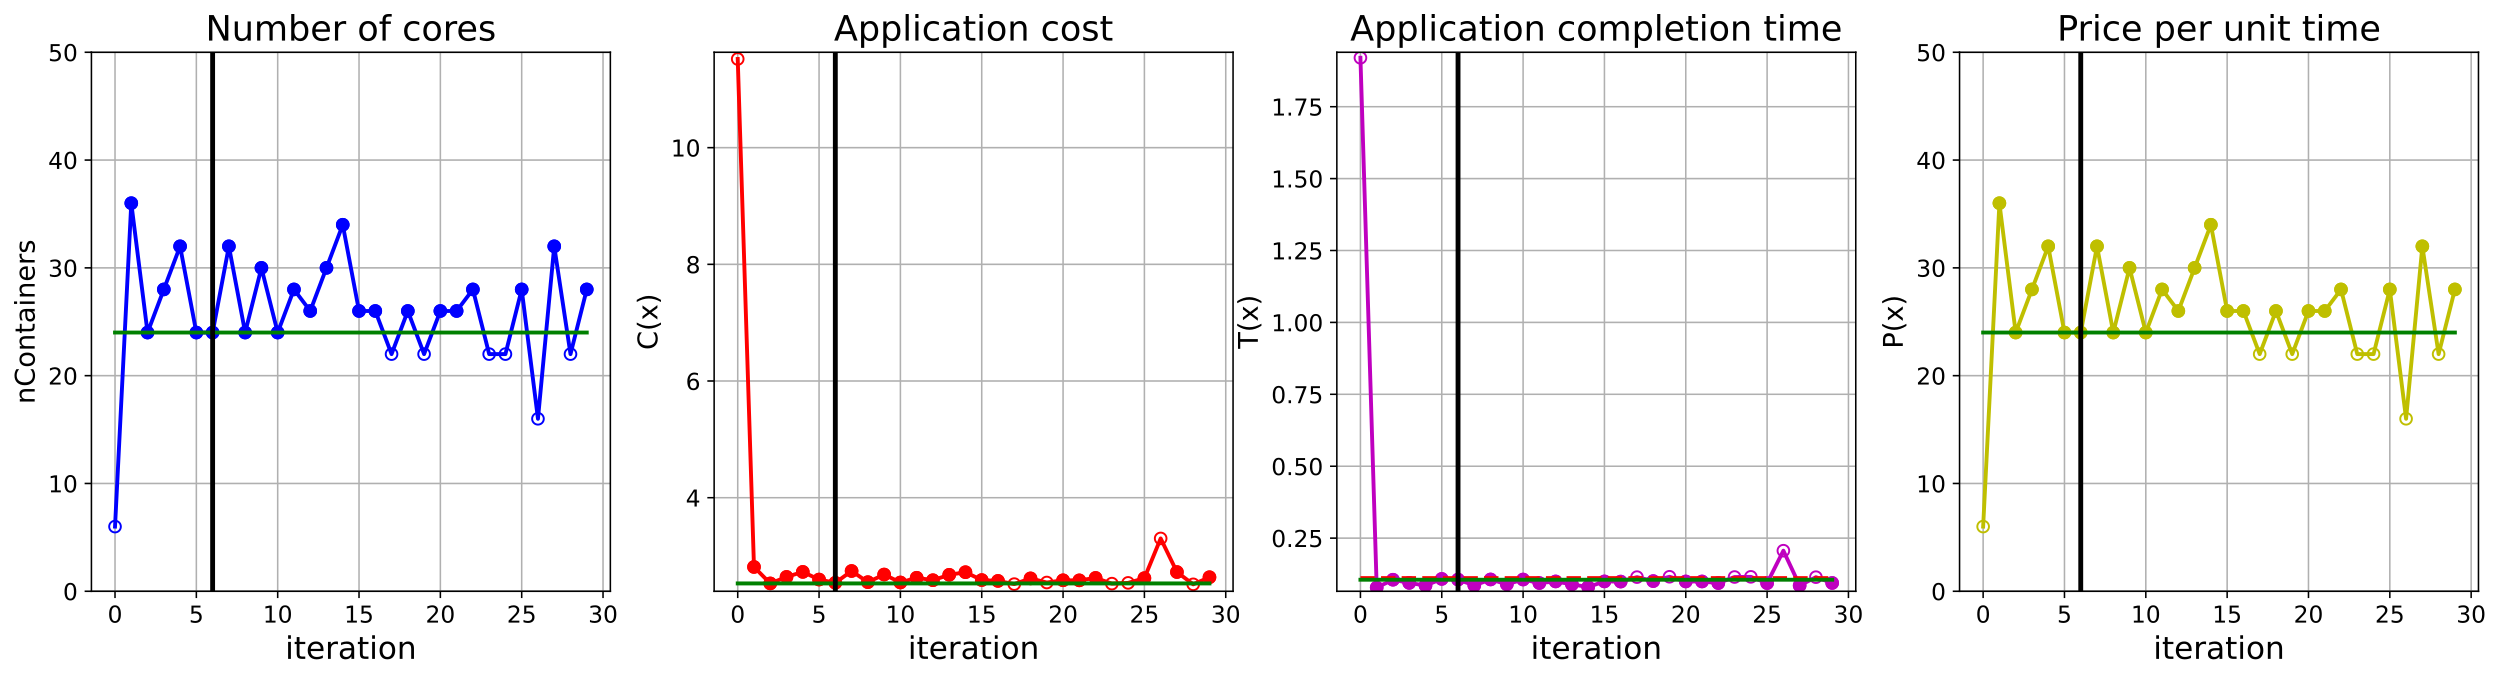 <?xml version="1.0" encoding="utf-8" standalone="no"?>
<!DOCTYPE svg PUBLIC "-//W3C//DTD SVG 1.1//EN"
  "http://www.w3.org/Graphics/SVG/1.1/DTD/svg11.dtd">
<!-- Created with matplotlib (https://matplotlib.org/) -->
<svg height="349.376pt" version="1.1" viewBox="0 0 1285.69 349.376" width="1285.69pt" xmlns="http://www.w3.org/2000/svg" xmlns:xlink="http://www.w3.org/1999/xlink">
 <defs>
  <style type="text/css">
*{stroke-linecap:butt;stroke-linejoin:round;}
  </style>
 </defs>
 <g id="figure_1">
  <g id="patch_1">
   <path d="M 0 349.376 
L 1285.69 349.376 
L 1285.69 0 
L 0 0 
z
" style="fill:#ffffff;"/>
  </g>
  <g id="axes_1">
   <g id="patch_2">
    <path d="M 47.019 304.077 
L 313.889 304.077 
L 313.889 26.877 
L 47.019 26.877 
z
" style="fill:#ffffff;"/>
   </g>
   <g id="matplotlib.axis_1">
    <g id="xtick_1">
     <g id="line2d_1">
      <path clip-path="url(#pb22941c020)" d="M 59.15 304.077 
L 59.15 26.877 
" style="fill:none;stroke:#b0b0b0;stroke-linecap:square;stroke-width:0.8;"/>
     </g>
     <g id="line2d_2">
      <defs>
       <path d="M 0 0 
L 0 3.5 
" id="m59c1080ce9" style="stroke:#000000;stroke-width:0.8;"/>
      </defs>
      <g>
       <use style="stroke:#000000;stroke-width:0.8;" x="59.15" xlink:href="#m59c1080ce9" y="304.077"/>
      </g>
     </g>
     <g id="text_1">
      <!-- 0 -->
      <defs>
       <path d="M 31.781 66.406 
Q 24.172 66.406 20.328 58.906 
Q 16.5 51.422 16.5 36.375 
Q 16.5 21.391 20.328 13.891 
Q 24.172 6.391 31.781 6.391 
Q 39.453 6.391 43.281 13.891 
Q 47.125 21.391 47.125 36.375 
Q 47.125 51.422 43.281 58.906 
Q 39.453 66.406 31.781 66.406 
z
M 31.781 74.219 
Q 44.047 74.219 50.516 64.516 
Q 56.984 54.828 56.984 36.375 
Q 56.984 17.969 50.516 8.266 
Q 44.047 -1.422 31.781 -1.422 
Q 19.531 -1.422 13.062 8.266 
Q 6.594 17.969 6.594 36.375 
Q 6.594 54.828 13.062 64.516 
Q 19.531 74.219 31.781 74.219 
z
" id="DejaVuSans-48"/>
      </defs>
      <g transform="translate(55.332 320.195)scale(0.12 -0.12)">
       <use xlink:href="#DejaVuSans-48"/>
      </g>
     </g>
    </g>
    <g id="xtick_2">
     <g id="line2d_3">
      <path clip-path="url(#pb22941c020)" d="M 100.979 304.077 
L 100.979 26.877 
" style="fill:none;stroke:#b0b0b0;stroke-linecap:square;stroke-width:0.8;"/>
     </g>
     <g id="line2d_4">
      <g>
       <use style="stroke:#000000;stroke-width:0.8;" x="100.979" xlink:href="#m59c1080ce9" y="304.077"/>
      </g>
     </g>
     <g id="text_2">
      <!-- 5 -->
      <defs>
       <path d="M 10.797 72.906 
L 49.516 72.906 
L 49.516 64.594 
L 19.828 64.594 
L 19.828 46.734 
Q 21.969 47.469 24.109 47.828 
Q 26.266 48.188 28.422 48.188 
Q 40.625 48.188 47.75 41.5 
Q 54.891 34.812 54.891 23.391 
Q 54.891 11.625 47.562 5.094 
Q 40.234 -1.422 26.906 -1.422 
Q 22.312 -1.422 17.547 -0.641 
Q 12.797 0.141 7.719 1.703 
L 7.719 11.625 
Q 12.109 9.234 16.797 8.062 
Q 21.484 6.891 26.703 6.891 
Q 35.156 6.891 40.078 11.328 
Q 45.016 15.766 45.016 23.391 
Q 45.016 31 40.078 35.438 
Q 35.156 39.891 26.703 39.891 
Q 22.75 39.891 18.812 39.016 
Q 14.891 38.141 10.797 36.281 
z
" id="DejaVuSans-53"/>
      </defs>
      <g transform="translate(97.161 320.195)scale(0.12 -0.12)">
       <use xlink:href="#DejaVuSans-53"/>
      </g>
     </g>
    </g>
    <g id="xtick_3">
     <g id="line2d_5">
      <path clip-path="url(#pb22941c020)" d="M 142.808 304.077 
L 142.808 26.877 
" style="fill:none;stroke:#b0b0b0;stroke-linecap:square;stroke-width:0.8;"/>
     </g>
     <g id="line2d_6">
      <g>
       <use style="stroke:#000000;stroke-width:0.8;" x="142.808" xlink:href="#m59c1080ce9" y="304.077"/>
      </g>
     </g>
     <g id="text_3">
      <!-- 10 -->
      <defs>
       <path d="M 12.406 8.297 
L 28.516 8.297 
L 28.516 63.922 
L 10.984 60.406 
L 10.984 69.391 
L 28.422 72.906 
L 38.281 72.906 
L 38.281 8.297 
L 54.391 8.297 
L 54.391 0 
L 12.406 0 
z
" id="DejaVuSans-49"/>
      </defs>
      <g transform="translate(135.173 320.195)scale(0.12 -0.12)">
       <use xlink:href="#DejaVuSans-49"/>
       <use x="63.623" xlink:href="#DejaVuSans-48"/>
      </g>
     </g>
    </g>
    <g id="xtick_4">
     <g id="line2d_7">
      <path clip-path="url(#pb22941c020)" d="M 184.637 304.077 
L 184.637 26.877 
" style="fill:none;stroke:#b0b0b0;stroke-linecap:square;stroke-width:0.8;"/>
     </g>
     <g id="line2d_8">
      <g>
       <use style="stroke:#000000;stroke-width:0.8;" x="184.637" xlink:href="#m59c1080ce9" y="304.077"/>
      </g>
     </g>
     <g id="text_4">
      <!-- 15 -->
      <g transform="translate(177.002 320.195)scale(0.12 -0.12)">
       <use xlink:href="#DejaVuSans-49"/>
       <use x="63.623" xlink:href="#DejaVuSans-53"/>
      </g>
     </g>
    </g>
    <g id="xtick_5">
     <g id="line2d_9">
      <path clip-path="url(#pb22941c020)" d="M 226.466 304.077 
L 226.466 26.877 
" style="fill:none;stroke:#b0b0b0;stroke-linecap:square;stroke-width:0.8;"/>
     </g>
     <g id="line2d_10">
      <g>
       <use style="stroke:#000000;stroke-width:0.8;" x="226.466" xlink:href="#m59c1080ce9" y="304.077"/>
      </g>
     </g>
     <g id="text_5">
      <!-- 20 -->
      <defs>
       <path d="M 19.188 8.297 
L 53.609 8.297 
L 53.609 0 
L 7.328 0 
L 7.328 8.297 
Q 12.938 14.109 22.625 23.891 
Q 32.328 33.688 34.812 36.531 
Q 39.547 41.844 41.422 45.531 
Q 43.312 49.219 43.312 52.781 
Q 43.312 58.594 39.234 62.25 
Q 35.156 65.922 28.609 65.922 
Q 23.969 65.922 18.812 64.312 
Q 13.672 62.703 7.812 59.422 
L 7.812 69.391 
Q 13.766 71.781 18.938 73 
Q 24.125 74.219 28.422 74.219 
Q 39.75 74.219 46.484 68.547 
Q 53.219 62.891 53.219 53.422 
Q 53.219 48.922 51.531 44.891 
Q 49.859 40.875 45.406 35.406 
Q 44.188 33.984 37.641 27.219 
Q 31.109 20.453 19.188 8.297 
z
" id="DejaVuSans-50"/>
      </defs>
      <g transform="translate(218.831 320.195)scale(0.12 -0.12)">
       <use xlink:href="#DejaVuSans-50"/>
       <use x="63.623" xlink:href="#DejaVuSans-48"/>
      </g>
     </g>
    </g>
    <g id="xtick_6">
     <g id="line2d_11">
      <path clip-path="url(#pb22941c020)" d="M 268.295 304.077 
L 268.295 26.877 
" style="fill:none;stroke:#b0b0b0;stroke-linecap:square;stroke-width:0.8;"/>
     </g>
     <g id="line2d_12">
      <g>
       <use style="stroke:#000000;stroke-width:0.8;" x="268.295" xlink:href="#m59c1080ce9" y="304.077"/>
      </g>
     </g>
     <g id="text_6">
      <!-- 25 -->
      <g transform="translate(260.66 320.195)scale(0.12 -0.12)">
       <use xlink:href="#DejaVuSans-50"/>
       <use x="63.623" xlink:href="#DejaVuSans-53"/>
      </g>
     </g>
    </g>
    <g id="xtick_7">
     <g id="line2d_13">
      <path clip-path="url(#pb22941c020)" d="M 310.124 304.077 
L 310.124 26.877 
" style="fill:none;stroke:#b0b0b0;stroke-linecap:square;stroke-width:0.8;"/>
     </g>
     <g id="line2d_14">
      <g>
       <use style="stroke:#000000;stroke-width:0.8;" x="310.124" xlink:href="#m59c1080ce9" y="304.077"/>
      </g>
     </g>
     <g id="text_7">
      <!-- 30 -->
      <defs>
       <path d="M 40.578 39.312 
Q 47.656 37.797 51.625 33 
Q 55.609 28.219 55.609 21.188 
Q 55.609 10.406 48.188 4.484 
Q 40.766 -1.422 27.094 -1.422 
Q 22.516 -1.422 17.656 -0.516 
Q 12.797 0.391 7.625 2.203 
L 7.625 11.719 
Q 11.719 9.328 16.594 8.109 
Q 21.484 6.891 26.812 6.891 
Q 36.078 6.891 40.938 10.547 
Q 45.797 14.203 45.797 21.188 
Q 45.797 27.641 41.281 31.266 
Q 36.766 34.906 28.719 34.906 
L 20.219 34.906 
L 20.219 43.016 
L 29.109 43.016 
Q 36.375 43.016 40.234 45.922 
Q 44.094 48.828 44.094 54.297 
Q 44.094 59.906 40.109 62.906 
Q 36.141 65.922 28.719 65.922 
Q 24.656 65.922 20.016 65.031 
Q 15.375 64.156 9.812 62.312 
L 9.812 71.094 
Q 15.438 72.656 20.344 73.438 
Q 25.25 74.219 29.594 74.219 
Q 40.828 74.219 47.359 69.109 
Q 53.906 64.016 53.906 55.328 
Q 53.906 49.266 50.438 45.094 
Q 46.969 40.922 40.578 39.312 
z
" id="DejaVuSans-51"/>
      </defs>
      <g transform="translate(302.489 320.195)scale(0.12 -0.12)">
       <use xlink:href="#DejaVuSans-51"/>
       <use x="63.623" xlink:href="#DejaVuSans-48"/>
      </g>
     </g>
    </g>
    <g id="text_8">
     <!-- iteration -->
     <defs>
      <path d="M 9.422 54.688 
L 18.406 54.688 
L 18.406 0 
L 9.422 0 
z
M 9.422 75.984 
L 18.406 75.984 
L 18.406 64.594 
L 9.422 64.594 
z
" id="DejaVuSans-105"/>
      <path d="M 18.312 70.219 
L 18.312 54.688 
L 36.812 54.688 
L 36.812 47.703 
L 18.312 47.703 
L 18.312 18.016 
Q 18.312 11.328 20.141 9.422 
Q 21.969 7.516 27.594 7.516 
L 36.812 7.516 
L 36.812 0 
L 27.594 0 
Q 17.188 0 13.234 3.875 
Q 9.281 7.766 9.281 18.016 
L 9.281 47.703 
L 2.688 47.703 
L 2.688 54.688 
L 9.281 54.688 
L 9.281 70.219 
z
" id="DejaVuSans-116"/>
      <path d="M 56.203 29.594 
L 56.203 25.203 
L 14.891 25.203 
Q 15.484 15.922 20.484 11.062 
Q 25.484 6.203 34.422 6.203 
Q 39.594 6.203 44.453 7.469 
Q 49.312 8.734 54.109 11.281 
L 54.109 2.781 
Q 49.266 0.734 44.188 -0.344 
Q 39.109 -1.422 33.891 -1.422 
Q 20.797 -1.422 13.156 6.188 
Q 5.516 13.812 5.516 26.812 
Q 5.516 40.234 12.766 48.109 
Q 20.016 56 32.328 56 
Q 43.359 56 49.781 48.891 
Q 56.203 41.797 56.203 29.594 
z
M 47.219 32.234 
Q 47.125 39.594 43.094 43.984 
Q 39.062 48.391 32.422 48.391 
Q 24.906 48.391 20.391 44.141 
Q 15.875 39.891 15.188 32.172 
z
" id="DejaVuSans-101"/>
      <path d="M 41.109 46.297 
Q 39.594 47.172 37.812 47.578 
Q 36.031 48 33.891 48 
Q 26.266 48 22.188 43.047 
Q 18.109 38.094 18.109 28.812 
L 18.109 0 
L 9.078 0 
L 9.078 54.688 
L 18.109 54.688 
L 18.109 46.188 
Q 20.953 51.172 25.484 53.578 
Q 30.031 56 36.531 56 
Q 37.453 56 38.578 55.875 
Q 39.703 55.766 41.062 55.516 
z
" id="DejaVuSans-114"/>
      <path d="M 34.281 27.484 
Q 23.391 27.484 19.188 25 
Q 14.984 22.516 14.984 16.5 
Q 14.984 11.719 18.141 8.906 
Q 21.297 6.109 26.703 6.109 
Q 34.188 6.109 38.703 11.406 
Q 43.219 16.703 43.219 25.484 
L 43.219 27.484 
z
M 52.203 31.203 
L 52.203 0 
L 43.219 0 
L 43.219 8.297 
Q 40.141 3.328 35.547 0.953 
Q 30.953 -1.422 24.312 -1.422 
Q 15.922 -1.422 10.953 3.297 
Q 6 8.016 6 15.922 
Q 6 25.141 12.172 29.828 
Q 18.359 34.516 30.609 34.516 
L 43.219 34.516 
L 43.219 35.406 
Q 43.219 41.609 39.141 45 
Q 35.062 48.391 27.688 48.391 
Q 23 48.391 18.547 47.266 
Q 14.109 46.141 10.016 43.891 
L 10.016 52.203 
Q 14.938 54.109 19.578 55.047 
Q 24.219 56 28.609 56 
Q 40.484 56 46.344 49.844 
Q 52.203 43.703 52.203 31.203 
z
" id="DejaVuSans-97"/>
      <path d="M 30.609 48.391 
Q 23.391 48.391 19.188 42.75 
Q 14.984 37.109 14.984 27.297 
Q 14.984 17.484 19.156 11.844 
Q 23.344 6.203 30.609 6.203 
Q 37.797 6.203 41.984 11.859 
Q 46.188 17.531 46.188 27.297 
Q 46.188 37.016 41.984 42.703 
Q 37.797 48.391 30.609 48.391 
z
M 30.609 56 
Q 42.328 56 49.016 48.375 
Q 55.719 40.766 55.719 27.297 
Q 55.719 13.875 49.016 6.219 
Q 42.328 -1.422 30.609 -1.422 
Q 18.844 -1.422 12.172 6.219 
Q 5.516 13.875 5.516 27.297 
Q 5.516 40.766 12.172 48.375 
Q 18.844 56 30.609 56 
z
" id="DejaVuSans-111"/>
      <path d="M 54.891 33.016 
L 54.891 0 
L 45.906 0 
L 45.906 32.719 
Q 45.906 40.484 42.875 44.328 
Q 39.844 48.188 33.797 48.188 
Q 26.516 48.188 22.312 43.547 
Q 18.109 38.922 18.109 30.906 
L 18.109 0 
L 9.078 0 
L 9.078 54.688 
L 18.109 54.688 
L 18.109 46.188 
Q 21.344 51.125 25.703 53.562 
Q 30.078 56 35.797 56 
Q 45.219 56 50.047 50.172 
Q 54.891 44.344 54.891 33.016 
z
" id="DejaVuSans-110"/>
     </defs>
     <g transform="translate(146.658 338.848)scale(0.16 -0.16)">
      <use xlink:href="#DejaVuSans-105"/>
      <use x="27.783" xlink:href="#DejaVuSans-116"/>
      <use x="66.992" xlink:href="#DejaVuSans-101"/>
      <use x="128.516" xlink:href="#DejaVuSans-114"/>
      <use x="169.629" xlink:href="#DejaVuSans-97"/>
      <use x="230.908" xlink:href="#DejaVuSans-116"/>
      <use x="270.117" xlink:href="#DejaVuSans-105"/>
      <use x="297.9" xlink:href="#DejaVuSans-111"/>
      <use x="359.082" xlink:href="#DejaVuSans-110"/>
     </g>
    </g>
   </g>
   <g id="matplotlib.axis_2">
    <g id="ytick_1">
     <g id="line2d_15">
      <path clip-path="url(#pb22941c020)" d="M 47.019 304.077 
L 313.889 304.077 
" style="fill:none;stroke:#b0b0b0;stroke-linecap:square;stroke-width:0.8;"/>
     </g>
     <g id="line2d_16">
      <defs>
       <path d="M 0 0 
L -3.5 0 
" id="mb0439bd59e" style="stroke:#000000;stroke-width:0.8;"/>
      </defs>
      <g>
       <use style="stroke:#000000;stroke-width:0.8;" x="47.019" xlink:href="#mb0439bd59e" y="304.077"/>
      </g>
     </g>
     <g id="text_9">
      <!-- 0 -->
      <g transform="translate(32.384 308.636)scale(0.12 -0.12)">
       <use xlink:href="#DejaVuSans-48"/>
      </g>
     </g>
    </g>
    <g id="ytick_2">
     <g id="line2d_17">
      <path clip-path="url(#pb22941c020)" d="M 47.019 248.637 
L 313.889 248.637 
" style="fill:none;stroke:#b0b0b0;stroke-linecap:square;stroke-width:0.8;"/>
     </g>
     <g id="line2d_18">
      <g>
       <use style="stroke:#000000;stroke-width:0.8;" x="47.019" xlink:href="#mb0439bd59e" y="248.637"/>
      </g>
     </g>
     <g id="text_10">
      <!-- 10 -->
      <g transform="translate(24.749 253.196)scale(0.12 -0.12)">
       <use xlink:href="#DejaVuSans-49"/>
       <use x="63.623" xlink:href="#DejaVuSans-48"/>
      </g>
     </g>
    </g>
    <g id="ytick_3">
     <g id="line2d_19">
      <path clip-path="url(#pb22941c020)" d="M 47.019 193.197 
L 313.889 193.197 
" style="fill:none;stroke:#b0b0b0;stroke-linecap:square;stroke-width:0.8;"/>
     </g>
     <g id="line2d_20">
      <g>
       <use style="stroke:#000000;stroke-width:0.8;" x="47.019" xlink:href="#mb0439bd59e" y="193.197"/>
      </g>
     </g>
     <g id="text_11">
      <!-- 20 -->
      <g transform="translate(24.749 197.756)scale(0.12 -0.12)">
       <use xlink:href="#DejaVuSans-50"/>
       <use x="63.623" xlink:href="#DejaVuSans-48"/>
      </g>
     </g>
    </g>
    <g id="ytick_4">
     <g id="line2d_21">
      <path clip-path="url(#pb22941c020)" d="M 47.019 137.757 
L 313.889 137.757 
" style="fill:none;stroke:#b0b0b0;stroke-linecap:square;stroke-width:0.8;"/>
     </g>
     <g id="line2d_22">
      <g>
       <use style="stroke:#000000;stroke-width:0.8;" x="47.019" xlink:href="#mb0439bd59e" y="137.757"/>
      </g>
     </g>
     <g id="text_12">
      <!-- 30 -->
      <g transform="translate(24.749 142.316)scale(0.12 -0.12)">
       <use xlink:href="#DejaVuSans-51"/>
       <use x="63.623" xlink:href="#DejaVuSans-48"/>
      </g>
     </g>
    </g>
    <g id="ytick_5">
     <g id="line2d_23">
      <path clip-path="url(#pb22941c020)" d="M 47.019 82.317 
L 313.889 82.317 
" style="fill:none;stroke:#b0b0b0;stroke-linecap:square;stroke-width:0.8;"/>
     </g>
     <g id="line2d_24">
      <g>
       <use style="stroke:#000000;stroke-width:0.8;" x="47.019" xlink:href="#mb0439bd59e" y="82.317"/>
      </g>
     </g>
     <g id="text_13">
      <!-- 40 -->
      <defs>
       <path d="M 37.797 64.312 
L 12.891 25.391 
L 37.797 25.391 
z
M 35.203 72.906 
L 47.609 72.906 
L 47.609 25.391 
L 58.016 25.391 
L 58.016 17.188 
L 47.609 17.188 
L 47.609 0 
L 37.797 0 
L 37.797 17.188 
L 4.891 17.188 
L 4.891 26.703 
z
" id="DejaVuSans-52"/>
      </defs>
      <g transform="translate(24.749 86.876)scale(0.12 -0.12)">
       <use xlink:href="#DejaVuSans-52"/>
       <use x="63.623" xlink:href="#DejaVuSans-48"/>
      </g>
     </g>
    </g>
    <g id="ytick_6">
     <g id="line2d_25">
      <path clip-path="url(#pb22941c020)" d="M 47.019 26.877 
L 313.889 26.877 
" style="fill:none;stroke:#b0b0b0;stroke-linecap:square;stroke-width:0.8;"/>
     </g>
     <g id="line2d_26">
      <g>
       <use style="stroke:#000000;stroke-width:0.8;" x="47.019" xlink:href="#mb0439bd59e" y="26.877"/>
      </g>
     </g>
     <g id="text_14">
      <!-- 50 -->
      <g transform="translate(24.749 31.436)scale(0.12 -0.12)">
       <use xlink:href="#DejaVuSans-53"/>
       <use x="63.623" xlink:href="#DejaVuSans-48"/>
      </g>
     </g>
    </g>
    <g id="text_15">
     <!-- nContainers -->
     <defs>
      <path d="M 64.406 67.281 
L 64.406 56.891 
Q 59.422 61.531 53.781 63.812 
Q 48.141 66.109 41.797 66.109 
Q 29.297 66.109 22.656 58.469 
Q 16.016 50.828 16.016 36.375 
Q 16.016 21.969 22.656 14.328 
Q 29.297 6.688 41.797 6.688 
Q 48.141 6.688 53.781 8.984 
Q 59.422 11.281 64.406 15.922 
L 64.406 5.609 
Q 59.234 2.094 53.438 0.328 
Q 47.656 -1.422 41.219 -1.422 
Q 24.656 -1.422 15.125 8.703 
Q 5.609 18.844 5.609 36.375 
Q 5.609 53.953 15.125 64.078 
Q 24.656 74.219 41.219 74.219 
Q 47.75 74.219 53.531 72.484 
Q 59.328 70.75 64.406 67.281 
z
" id="DejaVuSans-67"/>
      <path d="M 44.281 53.078 
L 44.281 44.578 
Q 40.484 46.531 36.375 47.5 
Q 32.281 48.484 27.875 48.484 
Q 21.188 48.484 17.844 46.438 
Q 14.5 44.391 14.5 40.281 
Q 14.5 37.156 16.891 35.375 
Q 19.281 33.594 26.516 31.984 
L 29.594 31.297 
Q 39.156 29.25 43.188 25.516 
Q 47.219 21.781 47.219 15.094 
Q 47.219 7.469 41.188 3.016 
Q 35.156 -1.422 24.609 -1.422 
Q 20.219 -1.422 15.453 -0.562 
Q 10.688 0.297 5.422 2 
L 5.422 11.281 
Q 10.406 8.688 15.234 7.391 
Q 20.062 6.109 24.812 6.109 
Q 31.156 6.109 34.562 8.281 
Q 37.984 10.453 37.984 14.406 
Q 37.984 18.062 35.516 20.016 
Q 33.062 21.969 24.703 23.781 
L 21.578 24.516 
Q 13.234 26.266 9.516 29.906 
Q 5.812 33.547 5.812 39.891 
Q 5.812 47.609 11.281 51.797 
Q 16.75 56 26.812 56 
Q 31.781 56 36.172 55.266 
Q 40.578 54.547 44.281 53.078 
z
" id="DejaVuSans-115"/>
     </defs>
     <g transform="translate(17.838 207.767)rotate(-90)scale(0.14 -0.14)">
      <use xlink:href="#DejaVuSans-110"/>
      <use x="63.379" xlink:href="#DejaVuSans-67"/>
      <use x="133.203" xlink:href="#DejaVuSans-111"/>
      <use x="194.385" xlink:href="#DejaVuSans-110"/>
      <use x="257.764" xlink:href="#DejaVuSans-116"/>
      <use x="296.973" xlink:href="#DejaVuSans-97"/>
      <use x="358.252" xlink:href="#DejaVuSans-105"/>
      <use x="386.035" xlink:href="#DejaVuSans-110"/>
      <use x="449.414" xlink:href="#DejaVuSans-101"/>
      <use x="510.938" xlink:href="#DejaVuSans-114"/>
      <use x="552.051" xlink:href="#DejaVuSans-115"/>
     </g>
    </g>
   </g>
   <g id="line2d_27">
    <path clip-path="url(#pb22941c020)" d="M 59.15 270.813 
L 67.516 104.493 
L 75.881 171.021 
L 84.247 148.845 
L 92.613 126.669 
L 100.979 171.021 
L 109.345 171.021 
L 117.711 126.669 
L 126.076 171.021 
L 134.442 137.757 
L 142.808 171.021 
L 151.174 148.845 
L 159.54 159.933 
L 167.905 137.757 
L 176.271 115.581 
L 184.637 159.933 
L 193.003 159.933 
L 201.369 182.109 
L 209.735 159.933 
L 218.1 182.109 
L 226.466 159.933 
L 234.832 159.933 
L 243.198 148.845 
L 251.564 182.109 
L 259.929 182.109 
L 268.295 148.845 
L 276.661 215.373 
L 285.027 126.669 
L 293.393 182.109 
L 301.759 148.845 
" style="fill:none;stroke:#0000ff;stroke-linecap:square;stroke-width:2;"/>
    <defs>
     <path d="M 0 3 
C 0.796 3 1.559 2.684 2.121 2.121 
C 2.684 1.559 3 0.796 3 0 
C 3 -0.796 2.684 -1.559 2.121 -2.121 
C 1.559 -2.684 0.796 -3 0 -3 
C -0.796 -3 -1.559 -2.684 -2.121 -2.121 
C -2.684 -1.559 -3 -0.796 -3 0 
C -3 0.796 -2.684 1.559 -2.121 2.121 
C -1.559 2.684 -0.796 3 0 3 
z
" id="m2c2c9d1232" style="stroke:#0000ff;"/>
    </defs>
    <g clip-path="url(#pb22941c020)">
     <use style="fill-opacity:0;stroke:#0000ff;" x="59.15" xlink:href="#m2c2c9d1232" y="270.813"/>
     <use style="fill-opacity:0;stroke:#0000ff;" x="67.516" xlink:href="#m2c2c9d1232" y="104.493"/>
     <use style="fill-opacity:0;stroke:#0000ff;" x="75.881" xlink:href="#m2c2c9d1232" y="171.021"/>
     <use style="fill-opacity:0;stroke:#0000ff;" x="84.247" xlink:href="#m2c2c9d1232" y="148.845"/>
     <use style="fill-opacity:0;stroke:#0000ff;" x="92.613" xlink:href="#m2c2c9d1232" y="126.669"/>
     <use style="fill-opacity:0;stroke:#0000ff;" x="100.979" xlink:href="#m2c2c9d1232" y="171.021"/>
     <use style="fill-opacity:0;stroke:#0000ff;" x="109.345" xlink:href="#m2c2c9d1232" y="171.021"/>
     <use style="fill-opacity:0;stroke:#0000ff;" x="117.711" xlink:href="#m2c2c9d1232" y="126.669"/>
     <use style="fill-opacity:0;stroke:#0000ff;" x="126.076" xlink:href="#m2c2c9d1232" y="171.021"/>
     <use style="fill-opacity:0;stroke:#0000ff;" x="134.442" xlink:href="#m2c2c9d1232" y="137.757"/>
     <use style="fill-opacity:0;stroke:#0000ff;" x="142.808" xlink:href="#m2c2c9d1232" y="171.021"/>
     <use style="fill-opacity:0;stroke:#0000ff;" x="151.174" xlink:href="#m2c2c9d1232" y="148.845"/>
     <use style="fill-opacity:0;stroke:#0000ff;" x="159.54" xlink:href="#m2c2c9d1232" y="159.933"/>
     <use style="fill-opacity:0;stroke:#0000ff;" x="167.905" xlink:href="#m2c2c9d1232" y="137.757"/>
     <use style="fill-opacity:0;stroke:#0000ff;" x="176.271" xlink:href="#m2c2c9d1232" y="115.581"/>
     <use style="fill-opacity:0;stroke:#0000ff;" x="184.637" xlink:href="#m2c2c9d1232" y="159.933"/>
     <use style="fill-opacity:0;stroke:#0000ff;" x="193.003" xlink:href="#m2c2c9d1232" y="159.933"/>
     <use style="fill-opacity:0;stroke:#0000ff;" x="201.369" xlink:href="#m2c2c9d1232" y="182.109"/>
     <use style="fill-opacity:0;stroke:#0000ff;" x="209.735" xlink:href="#m2c2c9d1232" y="159.933"/>
     <use style="fill-opacity:0;stroke:#0000ff;" x="218.1" xlink:href="#m2c2c9d1232" y="182.109"/>
     <use style="fill-opacity:0;stroke:#0000ff;" x="226.466" xlink:href="#m2c2c9d1232" y="159.933"/>
     <use style="fill-opacity:0;stroke:#0000ff;" x="234.832" xlink:href="#m2c2c9d1232" y="159.933"/>
     <use style="fill-opacity:0;stroke:#0000ff;" x="243.198" xlink:href="#m2c2c9d1232" y="148.845"/>
     <use style="fill-opacity:0;stroke:#0000ff;" x="251.564" xlink:href="#m2c2c9d1232" y="182.109"/>
     <use style="fill-opacity:0;stroke:#0000ff;" x="259.929" xlink:href="#m2c2c9d1232" y="182.109"/>
     <use style="fill-opacity:0;stroke:#0000ff;" x="268.295" xlink:href="#m2c2c9d1232" y="148.845"/>
     <use style="fill-opacity:0;stroke:#0000ff;" x="276.661" xlink:href="#m2c2c9d1232" y="215.373"/>
     <use style="fill-opacity:0;stroke:#0000ff;" x="285.027" xlink:href="#m2c2c9d1232" y="126.669"/>
     <use style="fill-opacity:0;stroke:#0000ff;" x="293.393" xlink:href="#m2c2c9d1232" y="182.109"/>
     <use style="fill-opacity:0;stroke:#0000ff;" x="301.759" xlink:href="#m2c2c9d1232" y="148.845"/>
    </g>
   </g>
   <g id="line2d_28">
    <defs>
     <path d="M 0 3 
C 0.796 3 1.559 2.684 2.121 2.121 
C 2.684 1.559 3 0.796 3 0 
C 3 -0.796 2.684 -1.559 2.121 -2.121 
C 1.559 -2.684 0.796 -3 0 -3 
C -0.796 -3 -1.559 -2.684 -2.121 -2.121 
C -2.684 -1.559 -3 -0.796 -3 0 
C -3 0.796 -2.684 1.559 -2.121 2.121 
C -1.559 2.684 -0.796 3 0 3 
z
" id="m9629cb369e" style="stroke:#0000ff;"/>
    </defs>
    <g clip-path="url(#pb22941c020)">
     <use style="fill:#0000ff;stroke:#0000ff;" x="67.516" xlink:href="#m9629cb369e" y="104.493"/>
    </g>
   </g>
   <g id="line2d_29">
    <g clip-path="url(#pb22941c020)">
     <use style="fill:#0000ff;stroke:#0000ff;" x="75.881" xlink:href="#m9629cb369e" y="171.021"/>
    </g>
   </g>
   <g id="line2d_30">
    <g clip-path="url(#pb22941c020)">
     <use style="fill:#0000ff;stroke:#0000ff;" x="84.247" xlink:href="#m9629cb369e" y="148.845"/>
    </g>
   </g>
   <g id="line2d_31">
    <g clip-path="url(#pb22941c020)">
     <use style="fill:#0000ff;stroke:#0000ff;" x="92.613" xlink:href="#m9629cb369e" y="126.669"/>
    </g>
   </g>
   <g id="line2d_32">
    <g clip-path="url(#pb22941c020)">
     <use style="fill:#0000ff;stroke:#0000ff;" x="100.979" xlink:href="#m9629cb369e" y="171.021"/>
    </g>
   </g>
   <g id="line2d_33">
    <g clip-path="url(#pb22941c020)">
     <use style="fill:#0000ff;stroke:#0000ff;" x="109.345" xlink:href="#m9629cb369e" y="171.021"/>
    </g>
   </g>
   <g id="line2d_34">
    <g clip-path="url(#pb22941c020)">
     <use style="fill:#0000ff;stroke:#0000ff;" x="117.711" xlink:href="#m9629cb369e" y="126.669"/>
    </g>
   </g>
   <g id="line2d_35">
    <g clip-path="url(#pb22941c020)">
     <use style="fill:#0000ff;stroke:#0000ff;" x="126.076" xlink:href="#m9629cb369e" y="171.021"/>
    </g>
   </g>
   <g id="line2d_36">
    <g clip-path="url(#pb22941c020)">
     <use style="fill:#0000ff;stroke:#0000ff;" x="134.442" xlink:href="#m9629cb369e" y="137.757"/>
    </g>
   </g>
   <g id="line2d_37">
    <g clip-path="url(#pb22941c020)">
     <use style="fill:#0000ff;stroke:#0000ff;" x="142.808" xlink:href="#m9629cb369e" y="171.021"/>
    </g>
   </g>
   <g id="line2d_38">
    <g clip-path="url(#pb22941c020)">
     <use style="fill:#0000ff;stroke:#0000ff;" x="151.174" xlink:href="#m9629cb369e" y="148.845"/>
    </g>
   </g>
   <g id="line2d_39">
    <g clip-path="url(#pb22941c020)">
     <use style="fill:#0000ff;stroke:#0000ff;" x="159.54" xlink:href="#m9629cb369e" y="159.933"/>
    </g>
   </g>
   <g id="line2d_40">
    <g clip-path="url(#pb22941c020)">
     <use style="fill:#0000ff;stroke:#0000ff;" x="167.905" xlink:href="#m9629cb369e" y="137.757"/>
    </g>
   </g>
   <g id="line2d_41">
    <g clip-path="url(#pb22941c020)">
     <use style="fill:#0000ff;stroke:#0000ff;" x="176.271" xlink:href="#m9629cb369e" y="115.581"/>
    </g>
   </g>
   <g id="line2d_42">
    <g clip-path="url(#pb22941c020)">
     <use style="fill:#0000ff;stroke:#0000ff;" x="184.637" xlink:href="#m9629cb369e" y="159.933"/>
    </g>
   </g>
   <g id="line2d_43">
    <g clip-path="url(#pb22941c020)">
     <use style="fill:#0000ff;stroke:#0000ff;" x="193.003" xlink:href="#m9629cb369e" y="159.933"/>
    </g>
   </g>
   <g id="line2d_44">
    <g clip-path="url(#pb22941c020)">
     <use style="fill:#0000ff;stroke:#0000ff;" x="209.735" xlink:href="#m9629cb369e" y="159.933"/>
    </g>
   </g>
   <g id="line2d_45">
    <g clip-path="url(#pb22941c020)">
     <use style="fill:#0000ff;stroke:#0000ff;" x="226.466" xlink:href="#m9629cb369e" y="159.933"/>
    </g>
   </g>
   <g id="line2d_46">
    <g clip-path="url(#pb22941c020)">
     <use style="fill:#0000ff;stroke:#0000ff;" x="234.832" xlink:href="#m9629cb369e" y="159.933"/>
    </g>
   </g>
   <g id="line2d_47">
    <g clip-path="url(#pb22941c020)">
     <use style="fill:#0000ff;stroke:#0000ff;" x="243.198" xlink:href="#m9629cb369e" y="148.845"/>
    </g>
   </g>
   <g id="line2d_48">
    <g clip-path="url(#pb22941c020)">
     <use style="fill:#0000ff;stroke:#0000ff;" x="268.295" xlink:href="#m9629cb369e" y="148.845"/>
    </g>
   </g>
   <g id="line2d_49">
    <g clip-path="url(#pb22941c020)">
     <use style="fill:#0000ff;stroke:#0000ff;" x="285.027" xlink:href="#m9629cb369e" y="126.669"/>
    </g>
   </g>
   <g id="line2d_50">
    <g clip-path="url(#pb22941c020)">
     <use style="fill:#0000ff;stroke:#0000ff;" x="301.759" xlink:href="#m9629cb369e" y="148.845"/>
    </g>
   </g>
   <g id="line2d_51">
    <path clip-path="url(#pb22941c020)" d="M 59.15 171.021 
L 67.516 171.021 
L 75.881 171.021 
L 84.247 171.021 
L 92.613 171.021 
L 100.979 171.021 
L 109.345 171.021 
L 117.711 171.021 
L 126.076 171.021 
L 134.442 171.021 
L 142.808 171.021 
L 151.174 171.021 
L 159.54 171.021 
L 167.905 171.021 
L 176.271 171.021 
L 184.637 171.021 
L 193.003 171.021 
L 201.369 171.021 
L 209.735 171.021 
L 218.1 171.021 
L 226.466 171.021 
L 234.832 171.021 
L 243.198 171.021 
L 251.564 171.021 
L 259.929 171.021 
L 268.295 171.021 
L 276.661 171.021 
L 285.027 171.021 
L 293.393 171.021 
L 301.759 171.021 
" style="fill:none;stroke:#008000;stroke-linecap:square;stroke-width:2;"/>
   </g>
   <g id="line2d_52">
    <path clip-path="url(#pb22941c020)" d="M 109.345 304.077 
L 109.345 26.877 
" style="fill:none;stroke:#000000;stroke-linecap:square;stroke-width:2.5;"/>
   </g>
   <g id="patch_3">
    <path d="M 47.019 304.077 
L 47.019 26.877 
" style="fill:none;stroke:#000000;stroke-linecap:square;stroke-linejoin:miter;stroke-width:0.8;"/>
   </g>
   <g id="patch_4">
    <path d="M 313.889 304.077 
L 313.889 26.877 
" style="fill:none;stroke:#000000;stroke-linecap:square;stroke-linejoin:miter;stroke-width:0.8;"/>
   </g>
   <g id="patch_5">
    <path d="M 47.019 304.077 
L 313.889 304.077 
" style="fill:none;stroke:#000000;stroke-linecap:square;stroke-linejoin:miter;stroke-width:0.8;"/>
   </g>
   <g id="patch_6">
    <path d="M 47.019 26.877 
L 313.889 26.877 
" style="fill:none;stroke:#000000;stroke-linecap:square;stroke-linejoin:miter;stroke-width:0.8;"/>
   </g>
   <g id="text_16">
    <!-- Number of cores -->
    <defs>
     <path d="M 9.812 72.906 
L 23.094 72.906 
L 55.422 11.922 
L 55.422 72.906 
L 64.984 72.906 
L 64.984 0 
L 51.703 0 
L 19.391 60.984 
L 19.391 0 
L 9.812 0 
z
" id="DejaVuSans-78"/>
     <path d="M 8.5 21.578 
L 8.5 54.688 
L 17.484 54.688 
L 17.484 21.922 
Q 17.484 14.156 20.5 10.266 
Q 23.531 6.391 29.594 6.391 
Q 36.859 6.391 41.078 11.031 
Q 45.312 15.672 45.312 23.688 
L 45.312 54.688 
L 54.297 54.688 
L 54.297 0 
L 45.312 0 
L 45.312 8.406 
Q 42.047 3.422 37.719 1 
Q 33.406 -1.422 27.688 -1.422 
Q 18.266 -1.422 13.375 4.438 
Q 8.5 10.297 8.5 21.578 
z
M 31.109 56 
z
" id="DejaVuSans-117"/>
     <path d="M 52 44.188 
Q 55.375 50.25 60.062 53.125 
Q 64.75 56 71.094 56 
Q 79.641 56 84.281 50.016 
Q 88.922 44.047 88.922 33.016 
L 88.922 0 
L 79.891 0 
L 79.891 32.719 
Q 79.891 40.578 77.094 44.375 
Q 74.312 48.188 68.609 48.188 
Q 61.625 48.188 57.562 43.547 
Q 53.516 38.922 53.516 30.906 
L 53.516 0 
L 44.484 0 
L 44.484 32.719 
Q 44.484 40.625 41.703 44.406 
Q 38.922 48.188 33.109 48.188 
Q 26.219 48.188 22.156 43.531 
Q 18.109 38.875 18.109 30.906 
L 18.109 0 
L 9.078 0 
L 9.078 54.688 
L 18.109 54.688 
L 18.109 46.188 
Q 21.188 51.219 25.484 53.609 
Q 29.781 56 35.688 56 
Q 41.656 56 45.828 52.969 
Q 50 49.953 52 44.188 
z
" id="DejaVuSans-109"/>
     <path d="M 48.688 27.297 
Q 48.688 37.203 44.609 42.844 
Q 40.531 48.484 33.406 48.484 
Q 26.266 48.484 22.188 42.844 
Q 18.109 37.203 18.109 27.297 
Q 18.109 17.391 22.188 11.75 
Q 26.266 6.109 33.406 6.109 
Q 40.531 6.109 44.609 11.75 
Q 48.688 17.391 48.688 27.297 
z
M 18.109 46.391 
Q 20.953 51.266 25.266 53.625 
Q 29.594 56 35.594 56 
Q 45.562 56 51.781 48.094 
Q 58.016 40.188 58.016 27.297 
Q 58.016 14.406 51.781 6.484 
Q 45.562 -1.422 35.594 -1.422 
Q 29.594 -1.422 25.266 0.953 
Q 20.953 3.328 18.109 8.203 
L 18.109 0 
L 9.078 0 
L 9.078 75.984 
L 18.109 75.984 
z
" id="DejaVuSans-98"/>
     <path id="DejaVuSans-32"/>
     <path d="M 37.109 75.984 
L 37.109 68.5 
L 28.516 68.5 
Q 23.688 68.5 21.797 66.547 
Q 19.922 64.594 19.922 59.516 
L 19.922 54.688 
L 34.719 54.688 
L 34.719 47.703 
L 19.922 47.703 
L 19.922 0 
L 10.891 0 
L 10.891 47.703 
L 2.297 47.703 
L 2.297 54.688 
L 10.891 54.688 
L 10.891 58.5 
Q 10.891 67.625 15.141 71.797 
Q 19.391 75.984 28.609 75.984 
z
" id="DejaVuSans-102"/>
     <path d="M 48.781 52.594 
L 48.781 44.188 
Q 44.969 46.297 41.141 47.344 
Q 37.312 48.391 33.406 48.391 
Q 24.656 48.391 19.812 42.844 
Q 14.984 37.312 14.984 27.297 
Q 14.984 17.281 19.812 11.734 
Q 24.656 6.203 33.406 6.203 
Q 37.312 6.203 41.141 7.25 
Q 44.969 8.297 48.781 10.406 
L 48.781 2.094 
Q 45.016 0.344 40.984 -0.531 
Q 36.969 -1.422 32.422 -1.422 
Q 20.062 -1.422 12.781 6.344 
Q 5.516 14.109 5.516 27.297 
Q 5.516 40.672 12.859 48.328 
Q 20.219 56 33.016 56 
Q 37.156 56 41.109 55.141 
Q 45.062 54.297 48.781 52.594 
z
" id="DejaVuSans-99"/>
    </defs>
    <g transform="translate(105.725 20.877)scale(0.18 -0.18)">
     <use xlink:href="#DejaVuSans-78"/>
     <use x="74.805" xlink:href="#DejaVuSans-117"/>
     <use x="138.184" xlink:href="#DejaVuSans-109"/>
     <use x="235.596" xlink:href="#DejaVuSans-98"/>
     <use x="299.072" xlink:href="#DejaVuSans-101"/>
     <use x="360.596" xlink:href="#DejaVuSans-114"/>
     <use x="401.709" xlink:href="#DejaVuSans-32"/>
     <use x="433.496" xlink:href="#DejaVuSans-111"/>
     <use x="494.678" xlink:href="#DejaVuSans-102"/>
     <use x="529.883" xlink:href="#DejaVuSans-32"/>
     <use x="561.67" xlink:href="#DejaVuSans-99"/>
     <use x="616.65" xlink:href="#DejaVuSans-111"/>
     <use x="677.832" xlink:href="#DejaVuSans-114"/>
     <use x="716.695" xlink:href="#DejaVuSans-101"/>
     <use x="778.219" xlink:href="#DejaVuSans-115"/>
    </g>
   </g>
  </g>
  <g id="axes_2">
   <g id="patch_7">
    <path d="M 367.263 304.077 
L 634.132 304.077 
L 634.132 26.877 
L 367.263 26.877 
z
" style="fill:#ffffff;"/>
   </g>
   <g id="matplotlib.axis_3">
    <g id="xtick_8">
     <g id="line2d_53">
      <path clip-path="url(#pfdda8ce864)" d="M 379.393 304.077 
L 379.393 26.877 
" style="fill:none;stroke:#b0b0b0;stroke-linecap:square;stroke-width:0.8;"/>
     </g>
     <g id="line2d_54">
      <g>
       <use style="stroke:#000000;stroke-width:0.8;" x="379.393" xlink:href="#m59c1080ce9" y="304.077"/>
      </g>
     </g>
     <g id="text_17">
      <!-- 0 -->
      <g transform="translate(375.576 320.195)scale(0.12 -0.12)">
       <use xlink:href="#DejaVuSans-48"/>
      </g>
     </g>
    </g>
    <g id="xtick_9">
     <g id="line2d_55">
      <path clip-path="url(#pfdda8ce864)" d="M 421.222 304.077 
L 421.222 26.877 
" style="fill:none;stroke:#b0b0b0;stroke-linecap:square;stroke-width:0.8;"/>
     </g>
     <g id="line2d_56">
      <g>
       <use style="stroke:#000000;stroke-width:0.8;" x="421.222" xlink:href="#m59c1080ce9" y="304.077"/>
      </g>
     </g>
     <g id="text_18">
      <!-- 5 -->
      <g transform="translate(417.405 320.195)scale(0.12 -0.12)">
       <use xlink:href="#DejaVuSans-53"/>
      </g>
     </g>
    </g>
    <g id="xtick_10">
     <g id="line2d_57">
      <path clip-path="url(#pfdda8ce864)" d="M 463.051 304.077 
L 463.051 26.877 
" style="fill:none;stroke:#b0b0b0;stroke-linecap:square;stroke-width:0.8;"/>
     </g>
     <g id="line2d_58">
      <g>
       <use style="stroke:#000000;stroke-width:0.8;" x="463.051" xlink:href="#m59c1080ce9" y="304.077"/>
      </g>
     </g>
     <g id="text_19">
      <!-- 10 -->
      <g transform="translate(455.416 320.195)scale(0.12 -0.12)">
       <use xlink:href="#DejaVuSans-49"/>
       <use x="63.623" xlink:href="#DejaVuSans-48"/>
      </g>
     </g>
    </g>
    <g id="xtick_11">
     <g id="line2d_59">
      <path clip-path="url(#pfdda8ce864)" d="M 504.881 304.077 
L 504.881 26.877 
" style="fill:none;stroke:#b0b0b0;stroke-linecap:square;stroke-width:0.8;"/>
     </g>
     <g id="line2d_60">
      <g>
       <use style="stroke:#000000;stroke-width:0.8;" x="504.881" xlink:href="#m59c1080ce9" y="304.077"/>
      </g>
     </g>
     <g id="text_20">
      <!-- 15 -->
      <g transform="translate(497.246 320.195)scale(0.12 -0.12)">
       <use xlink:href="#DejaVuSans-49"/>
       <use x="63.623" xlink:href="#DejaVuSans-53"/>
      </g>
     </g>
    </g>
    <g id="xtick_12">
     <g id="line2d_61">
      <path clip-path="url(#pfdda8ce864)" d="M 546.71 304.077 
L 546.71 26.877 
" style="fill:none;stroke:#b0b0b0;stroke-linecap:square;stroke-width:0.8;"/>
     </g>
     <g id="line2d_62">
      <g>
       <use style="stroke:#000000;stroke-width:0.8;" x="546.71" xlink:href="#m59c1080ce9" y="304.077"/>
      </g>
     </g>
     <g id="text_21">
      <!-- 20 -->
      <g transform="translate(539.075 320.195)scale(0.12 -0.12)">
       <use xlink:href="#DejaVuSans-50"/>
       <use x="63.623" xlink:href="#DejaVuSans-48"/>
      </g>
     </g>
    </g>
    <g id="xtick_13">
     <g id="line2d_63">
      <path clip-path="url(#pfdda8ce864)" d="M 588.539 304.077 
L 588.539 26.877 
" style="fill:none;stroke:#b0b0b0;stroke-linecap:square;stroke-width:0.8;"/>
     </g>
     <g id="line2d_64">
      <g>
       <use style="stroke:#000000;stroke-width:0.8;" x="588.539" xlink:href="#m59c1080ce9" y="304.077"/>
      </g>
     </g>
     <g id="text_22">
      <!-- 25 -->
      <g transform="translate(580.904 320.195)scale(0.12 -0.12)">
       <use xlink:href="#DejaVuSans-50"/>
       <use x="63.623" xlink:href="#DejaVuSans-53"/>
      </g>
     </g>
    </g>
    <g id="xtick_14">
     <g id="line2d_65">
      <path clip-path="url(#pfdda8ce864)" d="M 630.368 304.077 
L 630.368 26.877 
" style="fill:none;stroke:#b0b0b0;stroke-linecap:square;stroke-width:0.8;"/>
     </g>
     <g id="line2d_66">
      <g>
       <use style="stroke:#000000;stroke-width:0.8;" x="630.368" xlink:href="#m59c1080ce9" y="304.077"/>
      </g>
     </g>
     <g id="text_23">
      <!-- 30 -->
      <g transform="translate(622.733 320.195)scale(0.12 -0.12)">
       <use xlink:href="#DejaVuSans-51"/>
       <use x="63.623" xlink:href="#DejaVuSans-48"/>
      </g>
     </g>
    </g>
    <g id="text_24">
     <!-- iteration -->
     <g transform="translate(466.901 338.848)scale(0.16 -0.16)">
      <use xlink:href="#DejaVuSans-105"/>
      <use x="27.783" xlink:href="#DejaVuSans-116"/>
      <use x="66.992" xlink:href="#DejaVuSans-101"/>
      <use x="128.516" xlink:href="#DejaVuSans-114"/>
      <use x="169.629" xlink:href="#DejaVuSans-97"/>
      <use x="230.908" xlink:href="#DejaVuSans-116"/>
      <use x="270.117" xlink:href="#DejaVuSans-105"/>
      <use x="297.9" xlink:href="#DejaVuSans-111"/>
      <use x="359.082" xlink:href="#DejaVuSans-110"/>
     </g>
    </g>
   </g>
   <g id="matplotlib.axis_4">
    <g id="ytick_7">
     <g id="line2d_67">
      <path clip-path="url(#pfdda8ce864)" d="M 367.263 255.944 
L 634.132 255.944 
" style="fill:none;stroke:#b0b0b0;stroke-linecap:square;stroke-width:0.8;"/>
     </g>
     <g id="line2d_68">
      <g>
       <use style="stroke:#000000;stroke-width:0.8;" x="367.263" xlink:href="#mb0439bd59e" y="255.944"/>
      </g>
     </g>
     <g id="text_25">
      <!-- 4 -->
      <g transform="translate(352.628 260.503)scale(0.12 -0.12)">
       <use xlink:href="#DejaVuSans-52"/>
      </g>
     </g>
    </g>
    <g id="ytick_8">
     <g id="line2d_69">
      <path clip-path="url(#pfdda8ce864)" d="M 367.263 195.942 
L 634.132 195.942 
" style="fill:none;stroke:#b0b0b0;stroke-linecap:square;stroke-width:0.8;"/>
     </g>
     <g id="line2d_70">
      <g>
       <use style="stroke:#000000;stroke-width:0.8;" x="367.263" xlink:href="#mb0439bd59e" y="195.942"/>
      </g>
     </g>
     <g id="text_26">
      <!-- 6 -->
      <defs>
       <path d="M 33.016 40.375 
Q 26.375 40.375 22.484 35.828 
Q 18.609 31.297 18.609 23.391 
Q 18.609 15.531 22.484 10.953 
Q 26.375 6.391 33.016 6.391 
Q 39.656 6.391 43.531 10.953 
Q 47.406 15.531 47.406 23.391 
Q 47.406 31.297 43.531 35.828 
Q 39.656 40.375 33.016 40.375 
z
M 52.594 71.297 
L 52.594 62.312 
Q 48.875 64.062 45.094 64.984 
Q 41.312 65.922 37.594 65.922 
Q 27.828 65.922 22.672 59.328 
Q 17.531 52.734 16.797 39.406 
Q 19.672 43.656 24.016 45.922 
Q 28.375 48.188 33.594 48.188 
Q 44.578 48.188 50.953 41.516 
Q 57.328 34.859 57.328 23.391 
Q 57.328 12.156 50.688 5.359 
Q 44.047 -1.422 33.016 -1.422 
Q 20.359 -1.422 13.672 8.266 
Q 6.984 17.969 6.984 36.375 
Q 6.984 53.656 15.188 63.938 
Q 23.391 74.219 37.203 74.219 
Q 40.922 74.219 44.703 73.484 
Q 48.484 72.75 52.594 71.297 
z
" id="DejaVuSans-54"/>
      </defs>
      <g transform="translate(352.628 200.501)scale(0.12 -0.12)">
       <use xlink:href="#DejaVuSans-54"/>
      </g>
     </g>
    </g>
    <g id="ytick_9">
     <g id="line2d_71">
      <path clip-path="url(#pfdda8ce864)" d="M 367.263 135.939 
L 634.132 135.939 
" style="fill:none;stroke:#b0b0b0;stroke-linecap:square;stroke-width:0.8;"/>
     </g>
     <g id="line2d_72">
      <g>
       <use style="stroke:#000000;stroke-width:0.8;" x="367.263" xlink:href="#mb0439bd59e" y="135.939"/>
      </g>
     </g>
     <g id="text_27">
      <!-- 8 -->
      <defs>
       <path d="M 31.781 34.625 
Q 24.75 34.625 20.719 30.859 
Q 16.703 27.094 16.703 20.516 
Q 16.703 13.922 20.719 10.156 
Q 24.75 6.391 31.781 6.391 
Q 38.812 6.391 42.859 10.172 
Q 46.922 13.969 46.922 20.516 
Q 46.922 27.094 42.891 30.859 
Q 38.875 34.625 31.781 34.625 
z
M 21.922 38.812 
Q 15.578 40.375 12.031 44.719 
Q 8.5 49.078 8.5 55.328 
Q 8.5 64.062 14.719 69.141 
Q 20.953 74.219 31.781 74.219 
Q 42.672 74.219 48.875 69.141 
Q 55.078 64.062 55.078 55.328 
Q 55.078 49.078 51.531 44.719 
Q 48 40.375 41.703 38.812 
Q 48.828 37.156 52.797 32.312 
Q 56.781 27.484 56.781 20.516 
Q 56.781 9.906 50.312 4.234 
Q 43.844 -1.422 31.781 -1.422 
Q 19.734 -1.422 13.25 4.234 
Q 6.781 9.906 6.781 20.516 
Q 6.781 27.484 10.781 32.312 
Q 14.797 37.156 21.922 38.812 
z
M 18.312 54.391 
Q 18.312 48.734 21.844 45.562 
Q 25.391 42.391 31.781 42.391 
Q 38.141 42.391 41.719 45.562 
Q 45.312 48.734 45.312 54.391 
Q 45.312 60.062 41.719 63.234 
Q 38.141 66.406 31.781 66.406 
Q 25.391 66.406 21.844 63.234 
Q 18.312 60.062 18.312 54.391 
z
" id="DejaVuSans-56"/>
      </defs>
      <g transform="translate(352.628 140.498)scale(0.12 -0.12)">
       <use xlink:href="#DejaVuSans-56"/>
      </g>
     </g>
    </g>
    <g id="ytick_10">
     <g id="line2d_73">
      <path clip-path="url(#pfdda8ce864)" d="M 367.263 75.936 
L 634.132 75.936 
" style="fill:none;stroke:#b0b0b0;stroke-linecap:square;stroke-width:0.8;"/>
     </g>
     <g id="line2d_74">
      <g>
       <use style="stroke:#000000;stroke-width:0.8;" x="367.263" xlink:href="#mb0439bd59e" y="75.936"/>
      </g>
     </g>
     <g id="text_28">
      <!-- 10 -->
      <g transform="translate(344.993 80.495)scale(0.12 -0.12)">
       <use xlink:href="#DejaVuSans-49"/>
       <use x="63.623" xlink:href="#DejaVuSans-48"/>
      </g>
     </g>
    </g>
    <g id="text_29">
     <!-- C(x) -->
     <defs>
      <path d="M 31 75.875 
Q 24.469 64.656 21.281 53.656 
Q 18.109 42.672 18.109 31.391 
Q 18.109 20.125 21.312 9.062 
Q 24.516 -2 31 -13.188 
L 23.188 -13.188 
Q 15.875 -1.703 12.234 9.375 
Q 8.594 20.453 8.594 31.391 
Q 8.594 42.281 12.203 53.312 
Q 15.828 64.359 23.188 75.875 
z
" id="DejaVuSans-40"/>
      <path d="M 54.891 54.688 
L 35.109 28.078 
L 55.906 0 
L 45.312 0 
L 29.391 21.484 
L 13.484 0 
L 2.875 0 
L 24.125 28.609 
L 4.688 54.688 
L 15.281 54.688 
L 29.781 35.203 
L 44.281 54.688 
z
" id="DejaVuSans-120"/>
      <path d="M 8.016 75.875 
L 15.828 75.875 
Q 23.141 64.359 26.781 53.312 
Q 30.422 42.281 30.422 31.391 
Q 30.422 20.453 26.781 9.375 
Q 23.141 -1.703 15.828 -13.188 
L 8.016 -13.188 
Q 14.5 -2 17.703 9.062 
Q 20.906 20.125 20.906 31.391 
Q 20.906 42.672 17.703 53.656 
Q 14.5 64.656 8.016 75.875 
z
" id="DejaVuSans-41"/>
     </defs>
     <g transform="translate(338.081 179.97)rotate(-90)scale(0.14 -0.14)">
      <use xlink:href="#DejaVuSans-67"/>
      <use x="69.824" xlink:href="#DejaVuSans-40"/>
      <use x="108.838" xlink:href="#DejaVuSans-120"/>
      <use x="168.018" xlink:href="#DejaVuSans-41"/>
     </g>
    </g>
   </g>
   <g id="line2d_75">
    <path clip-path="url(#pfdda8ce864)" d="M 379.393 30.333 
L 387.759 291.573 
L 396.125 300.044 
L 404.491 296.696 
L 412.857 294.115 
L 421.222 298.044 
L 429.588 299.717 
L 437.954 293.65 
L 446.32 299.387 
L 454.686 295.469 
L 463.051 299.553 
L 471.417 297.127 
L 479.783 298.39 
L 488.149 295.61 
L 496.515 294.271 
L 504.881 298.312 
L 513.246 298.748 
L 521.612 300.392 
L 529.978 297.447 
L 538.344 299.573 
L 546.71 298.424 
L 555.075 298.461 
L 563.441 297.21 
L 571.807 300.151 
L 580.173 299.764 
L 588.539 297.332 
L 596.905 276.907 
L 605.27 294.189 
L 613.636 300.507 
L 622.002 296.851 
" style="fill:none;stroke:#ff0000;stroke-linecap:square;stroke-width:2;"/>
    <defs>
     <path d="M 0 3 
C 0.796 3 1.559 2.684 2.121 2.121 
C 2.684 1.559 3 0.796 3 0 
C 3 -0.796 2.684 -1.559 2.121 -2.121 
C 1.559 -2.684 0.796 -3 0 -3 
C -0.796 -3 -1.559 -2.684 -2.121 -2.121 
C -2.684 -1.559 -3 -0.796 -3 0 
C -3 0.796 -2.684 1.559 -2.121 2.121 
C -1.559 2.684 -0.796 3 0 3 
z
" id="mbfba22dea3" style="stroke:#ff0000;"/>
    </defs>
    <g clip-path="url(#pfdda8ce864)">
     <use style="fill-opacity:0;stroke:#ff0000;" x="379.393" xlink:href="#mbfba22dea3" y="30.333"/>
     <use style="fill-opacity:0;stroke:#ff0000;" x="387.759" xlink:href="#mbfba22dea3" y="291.573"/>
     <use style="fill-opacity:0;stroke:#ff0000;" x="396.125" xlink:href="#mbfba22dea3" y="300.044"/>
     <use style="fill-opacity:0;stroke:#ff0000;" x="404.491" xlink:href="#mbfba22dea3" y="296.696"/>
     <use style="fill-opacity:0;stroke:#ff0000;" x="412.857" xlink:href="#mbfba22dea3" y="294.115"/>
     <use style="fill-opacity:0;stroke:#ff0000;" x="421.222" xlink:href="#mbfba22dea3" y="298.044"/>
     <use style="fill-opacity:0;stroke:#ff0000;" x="429.588" xlink:href="#mbfba22dea3" y="299.717"/>
     <use style="fill-opacity:0;stroke:#ff0000;" x="437.954" xlink:href="#mbfba22dea3" y="293.65"/>
     <use style="fill-opacity:0;stroke:#ff0000;" x="446.32" xlink:href="#mbfba22dea3" y="299.387"/>
     <use style="fill-opacity:0;stroke:#ff0000;" x="454.686" xlink:href="#mbfba22dea3" y="295.469"/>
     <use style="fill-opacity:0;stroke:#ff0000;" x="463.051" xlink:href="#mbfba22dea3" y="299.553"/>
     <use style="fill-opacity:0;stroke:#ff0000;" x="471.417" xlink:href="#mbfba22dea3" y="297.127"/>
     <use style="fill-opacity:0;stroke:#ff0000;" x="479.783" xlink:href="#mbfba22dea3" y="298.39"/>
     <use style="fill-opacity:0;stroke:#ff0000;" x="488.149" xlink:href="#mbfba22dea3" y="295.61"/>
     <use style="fill-opacity:0;stroke:#ff0000;" x="496.515" xlink:href="#mbfba22dea3" y="294.271"/>
     <use style="fill-opacity:0;stroke:#ff0000;" x="504.881" xlink:href="#mbfba22dea3" y="298.312"/>
     <use style="fill-opacity:0;stroke:#ff0000;" x="513.246" xlink:href="#mbfba22dea3" y="298.748"/>
     <use style="fill-opacity:0;stroke:#ff0000;" x="521.612" xlink:href="#mbfba22dea3" y="300.392"/>
     <use style="fill-opacity:0;stroke:#ff0000;" x="529.978" xlink:href="#mbfba22dea3" y="297.447"/>
     <use style="fill-opacity:0;stroke:#ff0000;" x="538.344" xlink:href="#mbfba22dea3" y="299.573"/>
     <use style="fill-opacity:0;stroke:#ff0000;" x="546.71" xlink:href="#mbfba22dea3" y="298.424"/>
     <use style="fill-opacity:0;stroke:#ff0000;" x="555.075" xlink:href="#mbfba22dea3" y="298.461"/>
     <use style="fill-opacity:0;stroke:#ff0000;" x="563.441" xlink:href="#mbfba22dea3" y="297.21"/>
     <use style="fill-opacity:0;stroke:#ff0000;" x="571.807" xlink:href="#mbfba22dea3" y="300.151"/>
     <use style="fill-opacity:0;stroke:#ff0000;" x="580.173" xlink:href="#mbfba22dea3" y="299.764"/>
     <use style="fill-opacity:0;stroke:#ff0000;" x="588.539" xlink:href="#mbfba22dea3" y="297.332"/>
     <use style="fill-opacity:0;stroke:#ff0000;" x="596.905" xlink:href="#mbfba22dea3" y="276.907"/>
     <use style="fill-opacity:0;stroke:#ff0000;" x="605.27" xlink:href="#mbfba22dea3" y="294.189"/>
     <use style="fill-opacity:0;stroke:#ff0000;" x="613.636" xlink:href="#mbfba22dea3" y="300.507"/>
     <use style="fill-opacity:0;stroke:#ff0000;" x="622.002" xlink:href="#mbfba22dea3" y="296.851"/>
    </g>
   </g>
   <g id="line2d_76">
    <defs>
     <path d="M 0 3 
C 0.796 3 1.559 2.684 2.121 2.121 
C 2.684 1.559 3 0.796 3 0 
C 3 -0.796 2.684 -1.559 2.121 -2.121 
C 1.559 -2.684 0.796 -3 0 -3 
C -0.796 -3 -1.559 -2.684 -2.121 -2.121 
C -2.684 -1.559 -3 -0.796 -3 0 
C -3 0.796 -2.684 1.559 -2.121 2.121 
C -1.559 2.684 -0.796 3 0 3 
z
" id="me09f7ec998" style="stroke:#ff0000;"/>
    </defs>
    <g clip-path="url(#pfdda8ce864)">
     <use style="fill:#ff0000;stroke:#ff0000;" x="387.759" xlink:href="#me09f7ec998" y="291.573"/>
    </g>
   </g>
   <g id="line2d_77">
    <g clip-path="url(#pfdda8ce864)">
     <use style="fill:#ff0000;stroke:#ff0000;" x="396.125" xlink:href="#me09f7ec998" y="300.044"/>
    </g>
   </g>
   <g id="line2d_78">
    <g clip-path="url(#pfdda8ce864)">
     <use style="fill:#ff0000;stroke:#ff0000;" x="404.491" xlink:href="#me09f7ec998" y="296.696"/>
    </g>
   </g>
   <g id="line2d_79">
    <g clip-path="url(#pfdda8ce864)">
     <use style="fill:#ff0000;stroke:#ff0000;" x="412.857" xlink:href="#me09f7ec998" y="294.115"/>
    </g>
   </g>
   <g id="line2d_80">
    <g clip-path="url(#pfdda8ce864)">
     <use style="fill:#ff0000;stroke:#ff0000;" x="421.222" xlink:href="#me09f7ec998" y="298.044"/>
    </g>
   </g>
   <g id="line2d_81">
    <g clip-path="url(#pfdda8ce864)">
     <use style="fill:#ff0000;stroke:#ff0000;" x="429.588" xlink:href="#me09f7ec998" y="299.717"/>
    </g>
   </g>
   <g id="line2d_82">
    <g clip-path="url(#pfdda8ce864)">
     <use style="fill:#ff0000;stroke:#ff0000;" x="437.954" xlink:href="#me09f7ec998" y="293.65"/>
    </g>
   </g>
   <g id="line2d_83">
    <g clip-path="url(#pfdda8ce864)">
     <use style="fill:#ff0000;stroke:#ff0000;" x="446.32" xlink:href="#me09f7ec998" y="299.387"/>
    </g>
   </g>
   <g id="line2d_84">
    <g clip-path="url(#pfdda8ce864)">
     <use style="fill:#ff0000;stroke:#ff0000;" x="454.686" xlink:href="#me09f7ec998" y="295.469"/>
    </g>
   </g>
   <g id="line2d_85">
    <g clip-path="url(#pfdda8ce864)">
     <use style="fill:#ff0000;stroke:#ff0000;" x="463.051" xlink:href="#me09f7ec998" y="299.553"/>
    </g>
   </g>
   <g id="line2d_86">
    <g clip-path="url(#pfdda8ce864)">
     <use style="fill:#ff0000;stroke:#ff0000;" x="471.417" xlink:href="#me09f7ec998" y="297.127"/>
    </g>
   </g>
   <g id="line2d_87">
    <g clip-path="url(#pfdda8ce864)">
     <use style="fill:#ff0000;stroke:#ff0000;" x="479.783" xlink:href="#me09f7ec998" y="298.39"/>
    </g>
   </g>
   <g id="line2d_88">
    <g clip-path="url(#pfdda8ce864)">
     <use style="fill:#ff0000;stroke:#ff0000;" x="488.149" xlink:href="#me09f7ec998" y="295.61"/>
    </g>
   </g>
   <g id="line2d_89">
    <g clip-path="url(#pfdda8ce864)">
     <use style="fill:#ff0000;stroke:#ff0000;" x="496.515" xlink:href="#me09f7ec998" y="294.271"/>
    </g>
   </g>
   <g id="line2d_90">
    <g clip-path="url(#pfdda8ce864)">
     <use style="fill:#ff0000;stroke:#ff0000;" x="504.881" xlink:href="#me09f7ec998" y="298.312"/>
    </g>
   </g>
   <g id="line2d_91">
    <g clip-path="url(#pfdda8ce864)">
     <use style="fill:#ff0000;stroke:#ff0000;" x="513.246" xlink:href="#me09f7ec998" y="298.748"/>
    </g>
   </g>
   <g id="line2d_92">
    <g clip-path="url(#pfdda8ce864)">
     <use style="fill:#ff0000;stroke:#ff0000;" x="529.978" xlink:href="#me09f7ec998" y="297.447"/>
    </g>
   </g>
   <g id="line2d_93">
    <g clip-path="url(#pfdda8ce864)">
     <use style="fill:#ff0000;stroke:#ff0000;" x="546.71" xlink:href="#me09f7ec998" y="298.424"/>
    </g>
   </g>
   <g id="line2d_94">
    <g clip-path="url(#pfdda8ce864)">
     <use style="fill:#ff0000;stroke:#ff0000;" x="555.075" xlink:href="#me09f7ec998" y="298.461"/>
    </g>
   </g>
   <g id="line2d_95">
    <g clip-path="url(#pfdda8ce864)">
     <use style="fill:#ff0000;stroke:#ff0000;" x="563.441" xlink:href="#me09f7ec998" y="297.21"/>
    </g>
   </g>
   <g id="line2d_96">
    <g clip-path="url(#pfdda8ce864)">
     <use style="fill:#ff0000;stroke:#ff0000;" x="588.539" xlink:href="#me09f7ec998" y="297.332"/>
    </g>
   </g>
   <g id="line2d_97">
    <g clip-path="url(#pfdda8ce864)">
     <use style="fill:#ff0000;stroke:#ff0000;" x="605.27" xlink:href="#me09f7ec998" y="294.189"/>
    </g>
   </g>
   <g id="line2d_98">
    <g clip-path="url(#pfdda8ce864)">
     <use style="fill:#ff0000;stroke:#ff0000;" x="622.002" xlink:href="#me09f7ec998" y="296.851"/>
    </g>
   </g>
   <g id="line2d_99">
    <path clip-path="url(#pfdda8ce864)" d="M 379.393 300.044 
L 387.759 300.044 
L 396.125 300.044 
L 404.491 300.044 
L 412.857 300.044 
L 421.222 300.044 
L 429.588 300.044 
L 437.954 300.044 
L 446.32 300.044 
L 454.686 300.044 
L 463.051 300.044 
L 471.417 300.044 
L 479.783 300.044 
L 488.149 300.044 
L 496.515 300.044 
L 504.881 300.044 
L 513.246 300.044 
L 521.612 300.044 
L 529.978 300.044 
L 538.344 300.044 
L 546.71 300.044 
L 555.075 300.044 
L 563.441 300.044 
L 571.807 300.044 
L 580.173 300.044 
L 588.539 300.044 
L 596.905 300.044 
L 605.27 300.044 
L 613.636 300.044 
L 622.002 300.044 
" style="fill:none;stroke:#008000;stroke-linecap:square;stroke-width:2;"/>
   </g>
   <g id="line2d_100">
    <path clip-path="url(#pfdda8ce864)" d="M 429.588 304.077 
L 429.588 26.877 
" style="fill:none;stroke:#000000;stroke-linecap:square;stroke-width:2.5;"/>
   </g>
   <g id="patch_8">
    <path d="M 367.263 304.077 
L 367.263 26.877 
" style="fill:none;stroke:#000000;stroke-linecap:square;stroke-linejoin:miter;stroke-width:0.8;"/>
   </g>
   <g id="patch_9">
    <path d="M 634.132 304.077 
L 634.132 26.877 
" style="fill:none;stroke:#000000;stroke-linecap:square;stroke-linejoin:miter;stroke-width:0.8;"/>
   </g>
   <g id="patch_10">
    <path d="M 367.263 304.077 
L 634.132 304.077 
" style="fill:none;stroke:#000000;stroke-linecap:square;stroke-linejoin:miter;stroke-width:0.8;"/>
   </g>
   <g id="patch_11">
    <path d="M 367.263 26.877 
L 634.132 26.877 
" style="fill:none;stroke:#000000;stroke-linecap:square;stroke-linejoin:miter;stroke-width:0.8;"/>
   </g>
   <g id="text_30">
    <!-- Application cost -->
    <defs>
     <path d="M 34.188 63.188 
L 20.797 26.906 
L 47.609 26.906 
z
M 28.609 72.906 
L 39.797 72.906 
L 67.578 0 
L 57.328 0 
L 50.688 18.703 
L 17.828 18.703 
L 11.188 0 
L 0.781 0 
z
" id="DejaVuSans-65"/>
     <path d="M 18.109 8.203 
L 18.109 -20.797 
L 9.078 -20.797 
L 9.078 54.688 
L 18.109 54.688 
L 18.109 46.391 
Q 20.953 51.266 25.266 53.625 
Q 29.594 56 35.594 56 
Q 45.562 56 51.781 48.094 
Q 58.016 40.188 58.016 27.297 
Q 58.016 14.406 51.781 6.484 
Q 45.562 -1.422 35.594 -1.422 
Q 29.594 -1.422 25.266 0.953 
Q 20.953 3.328 18.109 8.203 
z
M 48.688 27.297 
Q 48.688 37.203 44.609 42.844 
Q 40.531 48.484 33.406 48.484 
Q 26.266 48.484 22.188 42.844 
Q 18.109 37.203 18.109 27.297 
Q 18.109 17.391 22.188 11.75 
Q 26.266 6.109 33.406 6.109 
Q 40.531 6.109 44.609 11.75 
Q 48.688 17.391 48.688 27.297 
z
" id="DejaVuSans-112"/>
     <path d="M 9.422 75.984 
L 18.406 75.984 
L 18.406 0 
L 9.422 0 
z
" id="DejaVuSans-108"/>
    </defs>
    <g transform="translate(428.878 20.877)scale(0.18 -0.18)">
     <use xlink:href="#DejaVuSans-65"/>
     <use x="68.408" xlink:href="#DejaVuSans-112"/>
     <use x="131.885" xlink:href="#DejaVuSans-112"/>
     <use x="195.361" xlink:href="#DejaVuSans-108"/>
     <use x="223.145" xlink:href="#DejaVuSans-105"/>
     <use x="250.928" xlink:href="#DejaVuSans-99"/>
     <use x="305.908" xlink:href="#DejaVuSans-97"/>
     <use x="367.188" xlink:href="#DejaVuSans-116"/>
     <use x="406.396" xlink:href="#DejaVuSans-105"/>
     <use x="434.18" xlink:href="#DejaVuSans-111"/>
     <use x="495.361" xlink:href="#DejaVuSans-110"/>
     <use x="558.74" xlink:href="#DejaVuSans-32"/>
     <use x="590.527" xlink:href="#DejaVuSans-99"/>
     <use x="645.508" xlink:href="#DejaVuSans-111"/>
     <use x="706.689" xlink:href="#DejaVuSans-115"/>
     <use x="758.789" xlink:href="#DejaVuSans-116"/>
    </g>
   </g>
  </g>
  <g id="axes_3">
   <g id="patch_12">
    <path d="M 687.506 304.077 
L 954.376 304.077 
L 954.376 26.877 
L 687.506 26.877 
z
" style="fill:#ffffff;"/>
   </g>
   <g id="matplotlib.axis_5">
    <g id="xtick_15">
     <g id="line2d_101">
      <path clip-path="url(#p1ed4199969)" d="M 699.637 304.077 
L 699.637 26.877 
" style="fill:none;stroke:#b0b0b0;stroke-linecap:square;stroke-width:0.8;"/>
     </g>
     <g id="line2d_102">
      <g>
       <use style="stroke:#000000;stroke-width:0.8;" x="699.637" xlink:href="#m59c1080ce9" y="304.077"/>
      </g>
     </g>
     <g id="text_31">
      <!-- 0 -->
      <g transform="translate(695.819 320.195)scale(0.12 -0.12)">
       <use xlink:href="#DejaVuSans-48"/>
      </g>
     </g>
    </g>
    <g id="xtick_16">
     <g id="line2d_103">
      <path clip-path="url(#p1ed4199969)" d="M 741.466 304.077 
L 741.466 26.877 
" style="fill:none;stroke:#b0b0b0;stroke-linecap:square;stroke-width:0.8;"/>
     </g>
     <g id="line2d_104">
      <g>
       <use style="stroke:#000000;stroke-width:0.8;" x="741.466" xlink:href="#m59c1080ce9" y="304.077"/>
      </g>
     </g>
     <g id="text_32">
      <!-- 5 -->
      <g transform="translate(737.648 320.195)scale(0.12 -0.12)">
       <use xlink:href="#DejaVuSans-53"/>
      </g>
     </g>
    </g>
    <g id="xtick_17">
     <g id="line2d_105">
      <path clip-path="url(#p1ed4199969)" d="M 783.295 304.077 
L 783.295 26.877 
" style="fill:none;stroke:#b0b0b0;stroke-linecap:square;stroke-width:0.8;"/>
     </g>
     <g id="line2d_106">
      <g>
       <use style="stroke:#000000;stroke-width:0.8;" x="783.295" xlink:href="#m59c1080ce9" y="304.077"/>
      </g>
     </g>
     <g id="text_33">
      <!-- 10 -->
      <g transform="translate(775.66 320.195)scale(0.12 -0.12)">
       <use xlink:href="#DejaVuSans-49"/>
       <use x="63.623" xlink:href="#DejaVuSans-48"/>
      </g>
     </g>
    </g>
    <g id="xtick_18">
     <g id="line2d_107">
      <path clip-path="url(#p1ed4199969)" d="M 825.124 304.077 
L 825.124 26.877 
" style="fill:none;stroke:#b0b0b0;stroke-linecap:square;stroke-width:0.8;"/>
     </g>
     <g id="line2d_108">
      <g>
       <use style="stroke:#000000;stroke-width:0.8;" x="825.124" xlink:href="#m59c1080ce9" y="304.077"/>
      </g>
     </g>
     <g id="text_34">
      <!-- 15 -->
      <g transform="translate(817.489 320.195)scale(0.12 -0.12)">
       <use xlink:href="#DejaVuSans-49"/>
       <use x="63.623" xlink:href="#DejaVuSans-53"/>
      </g>
     </g>
    </g>
    <g id="xtick_19">
     <g id="line2d_109">
      <path clip-path="url(#p1ed4199969)" d="M 866.953 304.077 
L 866.953 26.877 
" style="fill:none;stroke:#b0b0b0;stroke-linecap:square;stroke-width:0.8;"/>
     </g>
     <g id="line2d_110">
      <g>
       <use style="stroke:#000000;stroke-width:0.8;" x="866.953" xlink:href="#m59c1080ce9" y="304.077"/>
      </g>
     </g>
     <g id="text_35">
      <!-- 20 -->
      <g transform="translate(859.318 320.195)scale(0.12 -0.12)">
       <use xlink:href="#DejaVuSans-50"/>
       <use x="63.623" xlink:href="#DejaVuSans-48"/>
      </g>
     </g>
    </g>
    <g id="xtick_20">
     <g id="line2d_111">
      <path clip-path="url(#p1ed4199969)" d="M 908.782 304.077 
L 908.782 26.877 
" style="fill:none;stroke:#b0b0b0;stroke-linecap:square;stroke-width:0.8;"/>
     </g>
     <g id="line2d_112">
      <g>
       <use style="stroke:#000000;stroke-width:0.8;" x="908.782" xlink:href="#m59c1080ce9" y="304.077"/>
      </g>
     </g>
     <g id="text_36">
      <!-- 25 -->
      <g transform="translate(901.147 320.195)scale(0.12 -0.12)">
       <use xlink:href="#DejaVuSans-50"/>
       <use x="63.623" xlink:href="#DejaVuSans-53"/>
      </g>
     </g>
    </g>
    <g id="xtick_21">
     <g id="line2d_113">
      <path clip-path="url(#p1ed4199969)" d="M 950.611 304.077 
L 950.611 26.877 
" style="fill:none;stroke:#b0b0b0;stroke-linecap:square;stroke-width:0.8;"/>
     </g>
     <g id="line2d_114">
      <g>
       <use style="stroke:#000000;stroke-width:0.8;" x="950.611" xlink:href="#m59c1080ce9" y="304.077"/>
      </g>
     </g>
     <g id="text_37">
      <!-- 30 -->
      <g transform="translate(942.976 320.195)scale(0.12 -0.12)">
       <use xlink:href="#DejaVuSans-51"/>
       <use x="63.623" xlink:href="#DejaVuSans-48"/>
      </g>
     </g>
    </g>
    <g id="text_38">
     <!-- iteration -->
     <g transform="translate(787.145 338.848)scale(0.16 -0.16)">
      <use xlink:href="#DejaVuSans-105"/>
      <use x="27.783" xlink:href="#DejaVuSans-116"/>
      <use x="66.992" xlink:href="#DejaVuSans-101"/>
      <use x="128.516" xlink:href="#DejaVuSans-114"/>
      <use x="169.629" xlink:href="#DejaVuSans-97"/>
      <use x="230.908" xlink:href="#DejaVuSans-116"/>
      <use x="270.117" xlink:href="#DejaVuSans-105"/>
      <use x="297.9" xlink:href="#DejaVuSans-111"/>
      <use x="359.082" xlink:href="#DejaVuSans-110"/>
     </g>
    </g>
   </g>
   <g id="matplotlib.axis_6">
    <g id="ytick_11">
     <g id="line2d_115">
      <path clip-path="url(#p1ed4199969)" d="M 687.506 276.75 
L 954.376 276.75 
" style="fill:none;stroke:#b0b0b0;stroke-linecap:square;stroke-width:0.8;"/>
     </g>
     <g id="line2d_116">
      <g>
       <use style="stroke:#000000;stroke-width:0.8;" x="687.506" xlink:href="#mb0439bd59e" y="276.75"/>
      </g>
     </g>
     <g id="text_39">
      <!-- 0.25 -->
      <defs>
       <path d="M 10.688 12.406 
L 21 12.406 
L 21 0 
L 10.688 0 
z
" id="DejaVuSans-46"/>
      </defs>
      <g transform="translate(653.788 281.31)scale(0.12 -0.12)">
       <use xlink:href="#DejaVuSans-48"/>
       <use x="63.623" xlink:href="#DejaVuSans-46"/>
       <use x="95.41" xlink:href="#DejaVuSans-50"/>
       <use x="159.033" xlink:href="#DejaVuSans-53"/>
      </g>
     </g>
    </g>
    <g id="ytick_12">
     <g id="line2d_117">
      <path clip-path="url(#p1ed4199969)" d="M 687.506 239.77 
L 954.376 239.77 
" style="fill:none;stroke:#b0b0b0;stroke-linecap:square;stroke-width:0.8;"/>
     </g>
     <g id="line2d_118">
      <g>
       <use style="stroke:#000000;stroke-width:0.8;" x="687.506" xlink:href="#mb0439bd59e" y="239.77"/>
      </g>
     </g>
     <g id="text_40">
      <!-- 0.50 -->
      <g transform="translate(653.788 244.329)scale(0.12 -0.12)">
       <use xlink:href="#DejaVuSans-48"/>
       <use x="63.623" xlink:href="#DejaVuSans-46"/>
       <use x="95.41" xlink:href="#DejaVuSans-53"/>
       <use x="159.033" xlink:href="#DejaVuSans-48"/>
      </g>
     </g>
    </g>
    <g id="ytick_13">
     <g id="line2d_119">
      <path clip-path="url(#p1ed4199969)" d="M 687.506 202.789 
L 954.376 202.789 
" style="fill:none;stroke:#b0b0b0;stroke-linecap:square;stroke-width:0.8;"/>
     </g>
     <g id="line2d_120">
      <g>
       <use style="stroke:#000000;stroke-width:0.8;" x="687.506" xlink:href="#mb0439bd59e" y="202.789"/>
      </g>
     </g>
     <g id="text_41">
      <!-- 0.75 -->
      <defs>
       <path d="M 8.203 72.906 
L 55.078 72.906 
L 55.078 68.703 
L 28.609 0 
L 18.312 0 
L 43.219 64.594 
L 8.203 64.594 
z
" id="DejaVuSans-55"/>
      </defs>
      <g transform="translate(653.788 207.348)scale(0.12 -0.12)">
       <use xlink:href="#DejaVuSans-48"/>
       <use x="63.623" xlink:href="#DejaVuSans-46"/>
       <use x="95.41" xlink:href="#DejaVuSans-55"/>
       <use x="159.033" xlink:href="#DejaVuSans-53"/>
      </g>
     </g>
    </g>
    <g id="ytick_14">
     <g id="line2d_121">
      <path clip-path="url(#p1ed4199969)" d="M 687.506 165.808 
L 954.376 165.808 
" style="fill:none;stroke:#b0b0b0;stroke-linecap:square;stroke-width:0.8;"/>
     </g>
     <g id="line2d_122">
      <g>
       <use style="stroke:#000000;stroke-width:0.8;" x="687.506" xlink:href="#mb0439bd59e" y="165.808"/>
      </g>
     </g>
     <g id="text_42">
      <!-- 1.00 -->
      <g transform="translate(653.788 170.367)scale(0.12 -0.12)">
       <use xlink:href="#DejaVuSans-49"/>
       <use x="63.623" xlink:href="#DejaVuSans-46"/>
       <use x="95.41" xlink:href="#DejaVuSans-48"/>
       <use x="159.033" xlink:href="#DejaVuSans-48"/>
      </g>
     </g>
    </g>
    <g id="ytick_15">
     <g id="line2d_123">
      <path clip-path="url(#p1ed4199969)" d="M 687.506 128.827 
L 954.376 128.827 
" style="fill:none;stroke:#b0b0b0;stroke-linecap:square;stroke-width:0.8;"/>
     </g>
     <g id="line2d_124">
      <g>
       <use style="stroke:#000000;stroke-width:0.8;" x="687.506" xlink:href="#mb0439bd59e" y="128.827"/>
      </g>
     </g>
     <g id="text_43">
      <!-- 1.25 -->
      <g transform="translate(653.788 133.386)scale(0.12 -0.12)">
       <use xlink:href="#DejaVuSans-49"/>
       <use x="63.623" xlink:href="#DejaVuSans-46"/>
       <use x="95.41" xlink:href="#DejaVuSans-50"/>
       <use x="159.033" xlink:href="#DejaVuSans-53"/>
      </g>
     </g>
    </g>
    <g id="ytick_16">
     <g id="line2d_125">
      <path clip-path="url(#p1ed4199969)" d="M 687.506 91.846 
L 954.376 91.846 
" style="fill:none;stroke:#b0b0b0;stroke-linecap:square;stroke-width:0.8;"/>
     </g>
     <g id="line2d_126">
      <g>
       <use style="stroke:#000000;stroke-width:0.8;" x="687.506" xlink:href="#mb0439bd59e" y="91.846"/>
      </g>
     </g>
     <g id="text_44">
      <!-- 1.50 -->
      <g transform="translate(653.788 96.405)scale(0.12 -0.12)">
       <use xlink:href="#DejaVuSans-49"/>
       <use x="63.623" xlink:href="#DejaVuSans-46"/>
       <use x="95.41" xlink:href="#DejaVuSans-53"/>
       <use x="159.033" xlink:href="#DejaVuSans-48"/>
      </g>
     </g>
    </g>
    <g id="ytick_17">
     <g id="line2d_127">
      <path clip-path="url(#p1ed4199969)" d="M 687.506 54.865 
L 954.376 54.865 
" style="fill:none;stroke:#b0b0b0;stroke-linecap:square;stroke-width:0.8;"/>
     </g>
     <g id="line2d_128">
      <g>
       <use style="stroke:#000000;stroke-width:0.8;" x="687.506" xlink:href="#mb0439bd59e" y="54.865"/>
      </g>
     </g>
     <g id="text_45">
      <!-- 1.75 -->
      <g transform="translate(653.788 59.424)scale(0.12 -0.12)">
       <use xlink:href="#DejaVuSans-49"/>
       <use x="63.623" xlink:href="#DejaVuSans-46"/>
       <use x="95.41" xlink:href="#DejaVuSans-55"/>
       <use x="159.033" xlink:href="#DejaVuSans-53"/>
      </g>
     </g>
    </g>
    <g id="text_46">
     <!-- T(x) -->
     <defs>
      <path d="M -0.297 72.906 
L 61.375 72.906 
L 61.375 64.594 
L 35.5 64.594 
L 35.5 0 
L 25.594 0 
L 25.594 64.594 
L -0.297 64.594 
z
" id="DejaVuSans-84"/>
     </defs>
     <g transform="translate(646.876 179.358)rotate(-90)scale(0.14 -0.14)">
      <use xlink:href="#DejaVuSans-84"/>
      <use x="61.084" xlink:href="#DejaVuSans-40"/>
      <use x="100.098" xlink:href="#DejaVuSans-120"/>
      <use x="159.277" xlink:href="#DejaVuSans-41"/>
     </g>
    </g>
   </g>
   <g id="line2d_129">
    <path clip-path="url(#p1ed4199969)" d="M 699.637 29.717 
L 708.003 302.175 
L 716.368 298.137 
L 724.734 299.775 
L 733.1 301.122 
L 741.466 297.726 
L 749.832 298.07 
L 758.197 301.051 
L 766.563 298.002 
L 774.929 300.504 
L 783.295 298.036 
L 791.661 299.851 
L 800.027 299.023 
L 808.392 300.527 
L 816.758 301.887 
L 825.124 299.008 
L 833.49 299.091 
L 841.856 296.798 
L 850.221 298.844 
L 858.587 296.614 
L 866.953 299.03 
L 875.319 299.037 
L 883.685 299.866 
L 892.051 296.744 
L 900.416 296.657 
L 908.782 299.887 
L 917.148 283.21 
L 925.514 301.134 
L 933.88 296.823 
L 942.245 299.803 
" style="fill:none;stroke:#bf00bf;stroke-linecap:square;stroke-width:2;"/>
    <defs>
     <path d="M 0 3 
C 0.796 3 1.559 2.684 2.121 2.121 
C 2.684 1.559 3 0.796 3 0 
C 3 -0.796 2.684 -1.559 2.121 -2.121 
C 1.559 -2.684 0.796 -3 0 -3 
C -0.796 -3 -1.559 -2.684 -2.121 -2.121 
C -2.684 -1.559 -3 -0.796 -3 0 
C -3 0.796 -2.684 1.559 -2.121 2.121 
C -1.559 2.684 -0.796 3 0 3 
z
" id="m731655b1b5" style="stroke:#bf00bf;"/>
    </defs>
    <g clip-path="url(#p1ed4199969)">
     <use style="fill-opacity:0;stroke:#bf00bf;" x="699.637" xlink:href="#m731655b1b5" y="29.717"/>
     <use style="fill-opacity:0;stroke:#bf00bf;" x="708.003" xlink:href="#m731655b1b5" y="302.175"/>
     <use style="fill-opacity:0;stroke:#bf00bf;" x="716.368" xlink:href="#m731655b1b5" y="298.137"/>
     <use style="fill-opacity:0;stroke:#bf00bf;" x="724.734" xlink:href="#m731655b1b5" y="299.775"/>
     <use style="fill-opacity:0;stroke:#bf00bf;" x="733.1" xlink:href="#m731655b1b5" y="301.122"/>
     <use style="fill-opacity:0;stroke:#bf00bf;" x="741.466" xlink:href="#m731655b1b5" y="297.726"/>
     <use style="fill-opacity:0;stroke:#bf00bf;" x="749.832" xlink:href="#m731655b1b5" y="298.07"/>
     <use style="fill-opacity:0;stroke:#bf00bf;" x="758.197" xlink:href="#m731655b1b5" y="301.051"/>
     <use style="fill-opacity:0;stroke:#bf00bf;" x="766.563" xlink:href="#m731655b1b5" y="298.002"/>
     <use style="fill-opacity:0;stroke:#bf00bf;" x="774.929" xlink:href="#m731655b1b5" y="300.504"/>
     <use style="fill-opacity:0;stroke:#bf00bf;" x="783.295" xlink:href="#m731655b1b5" y="298.036"/>
     <use style="fill-opacity:0;stroke:#bf00bf;" x="791.661" xlink:href="#m731655b1b5" y="299.851"/>
     <use style="fill-opacity:0;stroke:#bf00bf;" x="800.027" xlink:href="#m731655b1b5" y="299.023"/>
     <use style="fill-opacity:0;stroke:#bf00bf;" x="808.392" xlink:href="#m731655b1b5" y="300.527"/>
     <use style="fill-opacity:0;stroke:#bf00bf;" x="816.758" xlink:href="#m731655b1b5" y="301.887"/>
     <use style="fill-opacity:0;stroke:#bf00bf;" x="825.124" xlink:href="#m731655b1b5" y="299.008"/>
     <use style="fill-opacity:0;stroke:#bf00bf;" x="833.49" xlink:href="#m731655b1b5" y="299.091"/>
     <use style="fill-opacity:0;stroke:#bf00bf;" x="841.856" xlink:href="#m731655b1b5" y="296.798"/>
     <use style="fill-opacity:0;stroke:#bf00bf;" x="850.221" xlink:href="#m731655b1b5" y="298.844"/>
     <use style="fill-opacity:0;stroke:#bf00bf;" x="858.587" xlink:href="#m731655b1b5" y="296.614"/>
     <use style="fill-opacity:0;stroke:#bf00bf;" x="866.953" xlink:href="#m731655b1b5" y="299.03"/>
     <use style="fill-opacity:0;stroke:#bf00bf;" x="875.319" xlink:href="#m731655b1b5" y="299.037"/>
     <use style="fill-opacity:0;stroke:#bf00bf;" x="883.685" xlink:href="#m731655b1b5" y="299.866"/>
     <use style="fill-opacity:0;stroke:#bf00bf;" x="892.051" xlink:href="#m731655b1b5" y="296.744"/>
     <use style="fill-opacity:0;stroke:#bf00bf;" x="900.416" xlink:href="#m731655b1b5" y="296.657"/>
     <use style="fill-opacity:0;stroke:#bf00bf;" x="908.782" xlink:href="#m731655b1b5" y="299.887"/>
     <use style="fill-opacity:0;stroke:#bf00bf;" x="917.148" xlink:href="#m731655b1b5" y="283.21"/>
     <use style="fill-opacity:0;stroke:#bf00bf;" x="925.514" xlink:href="#m731655b1b5" y="301.134"/>
     <use style="fill-opacity:0;stroke:#bf00bf;" x="933.88" xlink:href="#m731655b1b5" y="296.823"/>
     <use style="fill-opacity:0;stroke:#bf00bf;" x="942.245" xlink:href="#m731655b1b5" y="299.803"/>
    </g>
   </g>
   <g id="line2d_130">
    <defs>
     <path d="M 0 3 
C 0.796 3 1.559 2.684 2.121 2.121 
C 2.684 1.559 3 0.796 3 0 
C 3 -0.796 2.684 -1.559 2.121 -2.121 
C 1.559 -2.684 0.796 -3 0 -3 
C -0.796 -3 -1.559 -2.684 -2.121 -2.121 
C -2.684 -1.559 -3 -0.796 -3 0 
C -3 0.796 -2.684 1.559 -2.121 2.121 
C -1.559 2.684 -0.796 3 0 3 
z
" id="ma0513804e1" style="stroke:#bf00bf;"/>
    </defs>
    <g clip-path="url(#p1ed4199969)">
     <use style="fill:#bf00bf;stroke:#bf00bf;" x="708.003" xlink:href="#ma0513804e1" y="302.175"/>
    </g>
   </g>
   <g id="line2d_131">
    <g clip-path="url(#p1ed4199969)">
     <use style="fill:#bf00bf;stroke:#bf00bf;" x="716.368" xlink:href="#ma0513804e1" y="298.137"/>
    </g>
   </g>
   <g id="line2d_132">
    <g clip-path="url(#p1ed4199969)">
     <use style="fill:#bf00bf;stroke:#bf00bf;" x="724.734" xlink:href="#ma0513804e1" y="299.775"/>
    </g>
   </g>
   <g id="line2d_133">
    <g clip-path="url(#p1ed4199969)">
     <use style="fill:#bf00bf;stroke:#bf00bf;" x="733.1" xlink:href="#ma0513804e1" y="301.122"/>
    </g>
   </g>
   <g id="line2d_134">
    <g clip-path="url(#p1ed4199969)">
     <use style="fill:#bf00bf;stroke:#bf00bf;" x="741.466" xlink:href="#ma0513804e1" y="297.726"/>
    </g>
   </g>
   <g id="line2d_135">
    <g clip-path="url(#p1ed4199969)">
     <use style="fill:#bf00bf;stroke:#bf00bf;" x="749.832" xlink:href="#ma0513804e1" y="298.07"/>
    </g>
   </g>
   <g id="line2d_136">
    <g clip-path="url(#p1ed4199969)">
     <use style="fill:#bf00bf;stroke:#bf00bf;" x="758.197" xlink:href="#ma0513804e1" y="301.051"/>
    </g>
   </g>
   <g id="line2d_137">
    <g clip-path="url(#p1ed4199969)">
     <use style="fill:#bf00bf;stroke:#bf00bf;" x="766.563" xlink:href="#ma0513804e1" y="298.002"/>
    </g>
   </g>
   <g id="line2d_138">
    <g clip-path="url(#p1ed4199969)">
     <use style="fill:#bf00bf;stroke:#bf00bf;" x="774.929" xlink:href="#ma0513804e1" y="300.504"/>
    </g>
   </g>
   <g id="line2d_139">
    <g clip-path="url(#p1ed4199969)">
     <use style="fill:#bf00bf;stroke:#bf00bf;" x="783.295" xlink:href="#ma0513804e1" y="298.036"/>
    </g>
   </g>
   <g id="line2d_140">
    <g clip-path="url(#p1ed4199969)">
     <use style="fill:#bf00bf;stroke:#bf00bf;" x="791.661" xlink:href="#ma0513804e1" y="299.851"/>
    </g>
   </g>
   <g id="line2d_141">
    <g clip-path="url(#p1ed4199969)">
     <use style="fill:#bf00bf;stroke:#bf00bf;" x="800.027" xlink:href="#ma0513804e1" y="299.023"/>
    </g>
   </g>
   <g id="line2d_142">
    <g clip-path="url(#p1ed4199969)">
     <use style="fill:#bf00bf;stroke:#bf00bf;" x="808.392" xlink:href="#ma0513804e1" y="300.527"/>
    </g>
   </g>
   <g id="line2d_143">
    <g clip-path="url(#p1ed4199969)">
     <use style="fill:#bf00bf;stroke:#bf00bf;" x="816.758" xlink:href="#ma0513804e1" y="301.887"/>
    </g>
   </g>
   <g id="line2d_144">
    <g clip-path="url(#p1ed4199969)">
     <use style="fill:#bf00bf;stroke:#bf00bf;" x="825.124" xlink:href="#ma0513804e1" y="299.008"/>
    </g>
   </g>
   <g id="line2d_145">
    <g clip-path="url(#p1ed4199969)">
     <use style="fill:#bf00bf;stroke:#bf00bf;" x="833.49" xlink:href="#ma0513804e1" y="299.091"/>
    </g>
   </g>
   <g id="line2d_146">
    <g clip-path="url(#p1ed4199969)">
     <use style="fill:#bf00bf;stroke:#bf00bf;" x="850.221" xlink:href="#ma0513804e1" y="298.844"/>
    </g>
   </g>
   <g id="line2d_147">
    <g clip-path="url(#p1ed4199969)">
     <use style="fill:#bf00bf;stroke:#bf00bf;" x="866.953" xlink:href="#ma0513804e1" y="299.03"/>
    </g>
   </g>
   <g id="line2d_148">
    <g clip-path="url(#p1ed4199969)">
     <use style="fill:#bf00bf;stroke:#bf00bf;" x="875.319" xlink:href="#ma0513804e1" y="299.037"/>
    </g>
   </g>
   <g id="line2d_149">
    <g clip-path="url(#p1ed4199969)">
     <use style="fill:#bf00bf;stroke:#bf00bf;" x="883.685" xlink:href="#ma0513804e1" y="299.866"/>
    </g>
   </g>
   <g id="line2d_150">
    <g clip-path="url(#p1ed4199969)">
     <use style="fill:#bf00bf;stroke:#bf00bf;" x="908.782" xlink:href="#ma0513804e1" y="299.887"/>
    </g>
   </g>
   <g id="line2d_151">
    <g clip-path="url(#p1ed4199969)">
     <use style="fill:#bf00bf;stroke:#bf00bf;" x="925.514" xlink:href="#ma0513804e1" y="301.134"/>
    </g>
   </g>
   <g id="line2d_152">
    <g clip-path="url(#p1ed4199969)">
     <use style="fill:#bf00bf;stroke:#bf00bf;" x="942.245" xlink:href="#ma0513804e1" y="299.803"/>
    </g>
   </g>
   <g id="line2d_153">
    <path clip-path="url(#p1ed4199969)" d="M 699.637 297.295 
L 708.003 297.295 
L 716.368 297.295 
L 724.734 297.295 
L 733.1 297.295 
L 741.466 297.295 
L 749.832 297.295 
L 758.197 297.295 
L 766.563 297.295 
L 774.929 297.295 
L 783.295 297.295 
L 791.661 297.295 
L 800.027 297.295 
L 808.392 297.295 
L 816.758 297.295 
L 825.124 297.295 
L 833.49 297.295 
L 841.856 297.295 
L 850.221 297.295 
L 858.587 297.295 
L 866.953 297.295 
L 875.319 297.295 
L 883.685 297.295 
L 892.051 297.295 
L 900.416 297.295 
L 908.782 297.295 
L 917.148 297.295 
L 925.514 297.295 
L 933.88 297.295 
L 942.245 297.295 
" style="fill:none;stroke:#ff0000;stroke-dasharray:7.4,3.2;stroke-dashoffset:0;stroke-width:2;"/>
   </g>
   <g id="line2d_154">
    <path clip-path="url(#p1ed4199969)" d="M 699.637 298.137 
L 708.003 298.137 
L 716.368 298.137 
L 724.734 298.137 
L 733.1 298.137 
L 741.466 298.137 
L 749.832 298.137 
L 758.197 298.137 
L 766.563 298.137 
L 774.929 298.137 
L 783.295 298.137 
L 791.661 298.137 
L 800.027 298.137 
L 808.392 298.137 
L 816.758 298.137 
L 825.124 298.137 
L 833.49 298.137 
L 841.856 298.137 
L 850.221 298.137 
L 858.587 298.137 
L 866.953 298.137 
L 875.319 298.137 
L 883.685 298.137 
L 892.051 298.137 
L 900.416 298.137 
L 908.782 298.137 
L 917.148 298.137 
L 925.514 298.137 
L 933.88 298.137 
L 942.245 298.137 
" style="fill:none;stroke:#008000;stroke-linecap:square;stroke-width:2;"/>
   </g>
   <g id="line2d_155">
    <path clip-path="url(#p1ed4199969)" d="M 749.832 304.077 
L 749.832 26.877 
" style="fill:none;stroke:#000000;stroke-linecap:square;stroke-width:2.5;"/>
   </g>
   <g id="patch_13">
    <path d="M 687.506 304.077 
L 687.506 26.877 
" style="fill:none;stroke:#000000;stroke-linecap:square;stroke-linejoin:miter;stroke-width:0.8;"/>
   </g>
   <g id="patch_14">
    <path d="M 954.376 304.077 
L 954.376 26.877 
" style="fill:none;stroke:#000000;stroke-linecap:square;stroke-linejoin:miter;stroke-width:0.8;"/>
   </g>
   <g id="patch_15">
    <path d="M 687.506 304.077 
L 954.376 304.077 
" style="fill:none;stroke:#000000;stroke-linecap:square;stroke-linejoin:miter;stroke-width:0.8;"/>
   </g>
   <g id="patch_16">
    <path d="M 687.506 26.877 
L 954.376 26.877 
" style="fill:none;stroke:#000000;stroke-linecap:square;stroke-linejoin:miter;stroke-width:0.8;"/>
   </g>
   <g id="text_47">
    <!-- Application completion time -->
    <g transform="translate(694.387 20.877)scale(0.18 -0.18)">
     <use xlink:href="#DejaVuSans-65"/>
     <use x="68.408" xlink:href="#DejaVuSans-112"/>
     <use x="131.885" xlink:href="#DejaVuSans-112"/>
     <use x="195.361" xlink:href="#DejaVuSans-108"/>
     <use x="223.145" xlink:href="#DejaVuSans-105"/>
     <use x="250.928" xlink:href="#DejaVuSans-99"/>
     <use x="305.908" xlink:href="#DejaVuSans-97"/>
     <use x="367.188" xlink:href="#DejaVuSans-116"/>
     <use x="406.396" xlink:href="#DejaVuSans-105"/>
     <use x="434.18" xlink:href="#DejaVuSans-111"/>
     <use x="495.361" xlink:href="#DejaVuSans-110"/>
     <use x="558.74" xlink:href="#DejaVuSans-32"/>
     <use x="590.527" xlink:href="#DejaVuSans-99"/>
     <use x="645.508" xlink:href="#DejaVuSans-111"/>
     <use x="706.689" xlink:href="#DejaVuSans-109"/>
     <use x="804.102" xlink:href="#DejaVuSans-112"/>
     <use x="867.578" xlink:href="#DejaVuSans-108"/>
     <use x="895.361" xlink:href="#DejaVuSans-101"/>
     <use x="956.885" xlink:href="#DejaVuSans-116"/>
     <use x="996.094" xlink:href="#DejaVuSans-105"/>
     <use x="1023.877" xlink:href="#DejaVuSans-111"/>
     <use x="1085.059" xlink:href="#DejaVuSans-110"/>
     <use x="1148.438" xlink:href="#DejaVuSans-32"/>
     <use x="1180.225" xlink:href="#DejaVuSans-116"/>
     <use x="1219.434" xlink:href="#DejaVuSans-105"/>
     <use x="1247.217" xlink:href="#DejaVuSans-109"/>
     <use x="1344.629" xlink:href="#DejaVuSans-101"/>
    </g>
   </g>
  </g>
  <g id="axes_4">
   <g id="patch_17">
    <path d="M 1007.75 304.077 
L 1274.619 304.077 
L 1274.619 26.877 
L 1007.75 26.877 
z
" style="fill:#ffffff;"/>
   </g>
   <g id="matplotlib.axis_7">
    <g id="xtick_22">
     <g id="line2d_156">
      <path clip-path="url(#p6113fc0c45)" d="M 1019.88 304.077 
L 1019.88 26.877 
" style="fill:none;stroke:#b0b0b0;stroke-linecap:square;stroke-width:0.8;"/>
     </g>
     <g id="line2d_157">
      <g>
       <use style="stroke:#000000;stroke-width:0.8;" x="1019.88" xlink:href="#m59c1080ce9" y="304.077"/>
      </g>
     </g>
     <g id="text_48">
      <!-- 0 -->
      <g transform="translate(1016.063 320.195)scale(0.12 -0.12)">
       <use xlink:href="#DejaVuSans-48"/>
      </g>
     </g>
    </g>
    <g id="xtick_23">
     <g id="line2d_158">
      <path clip-path="url(#p6113fc0c45)" d="M 1061.709 304.077 
L 1061.709 26.877 
" style="fill:none;stroke:#b0b0b0;stroke-linecap:square;stroke-width:0.8;"/>
     </g>
     <g id="line2d_159">
      <g>
       <use style="stroke:#000000;stroke-width:0.8;" x="1061.709" xlink:href="#m59c1080ce9" y="304.077"/>
      </g>
     </g>
     <g id="text_49">
      <!-- 5 -->
      <g transform="translate(1057.892 320.195)scale(0.12 -0.12)">
       <use xlink:href="#DejaVuSans-53"/>
      </g>
     </g>
    </g>
    <g id="xtick_24">
     <g id="line2d_160">
      <path clip-path="url(#p6113fc0c45)" d="M 1103.538 304.077 
L 1103.538 26.877 
" style="fill:none;stroke:#b0b0b0;stroke-linecap:square;stroke-width:0.8;"/>
     </g>
     <g id="line2d_161">
      <g>
       <use style="stroke:#000000;stroke-width:0.8;" x="1103.538" xlink:href="#m59c1080ce9" y="304.077"/>
      </g>
     </g>
     <g id="text_50">
      <!-- 10 -->
      <g transform="translate(1095.903 320.195)scale(0.12 -0.12)">
       <use xlink:href="#DejaVuSans-49"/>
       <use x="63.623" xlink:href="#DejaVuSans-48"/>
      </g>
     </g>
    </g>
    <g id="xtick_25">
     <g id="line2d_162">
      <path clip-path="url(#p6113fc0c45)" d="M 1145.368 304.077 
L 1145.368 26.877 
" style="fill:none;stroke:#b0b0b0;stroke-linecap:square;stroke-width:0.8;"/>
     </g>
     <g id="line2d_163">
      <g>
       <use style="stroke:#000000;stroke-width:0.8;" x="1145.368" xlink:href="#m59c1080ce9" y="304.077"/>
      </g>
     </g>
     <g id="text_51">
      <!-- 15 -->
      <g transform="translate(1137.733 320.195)scale(0.12 -0.12)">
       <use xlink:href="#DejaVuSans-49"/>
       <use x="63.623" xlink:href="#DejaVuSans-53"/>
      </g>
     </g>
    </g>
    <g id="xtick_26">
     <g id="line2d_164">
      <path clip-path="url(#p6113fc0c45)" d="M 1187.197 304.077 
L 1187.197 26.877 
" style="fill:none;stroke:#b0b0b0;stroke-linecap:square;stroke-width:0.8;"/>
     </g>
     <g id="line2d_165">
      <g>
       <use style="stroke:#000000;stroke-width:0.8;" x="1187.197" xlink:href="#m59c1080ce9" y="304.077"/>
      </g>
     </g>
     <g id="text_52">
      <!-- 20 -->
      <g transform="translate(1179.562 320.195)scale(0.12 -0.12)">
       <use xlink:href="#DejaVuSans-50"/>
       <use x="63.623" xlink:href="#DejaVuSans-48"/>
      </g>
     </g>
    </g>
    <g id="xtick_27">
     <g id="line2d_166">
      <path clip-path="url(#p6113fc0c45)" d="M 1229.026 304.077 
L 1229.026 26.877 
" style="fill:none;stroke:#b0b0b0;stroke-linecap:square;stroke-width:0.8;"/>
     </g>
     <g id="line2d_167">
      <g>
       <use style="stroke:#000000;stroke-width:0.8;" x="1229.026" xlink:href="#m59c1080ce9" y="304.077"/>
      </g>
     </g>
     <g id="text_53">
      <!-- 25 -->
      <g transform="translate(1221.391 320.195)scale(0.12 -0.12)">
       <use xlink:href="#DejaVuSans-50"/>
       <use x="63.623" xlink:href="#DejaVuSans-53"/>
      </g>
     </g>
    </g>
    <g id="xtick_28">
     <g id="line2d_168">
      <path clip-path="url(#p6113fc0c45)" d="M 1270.855 304.077 
L 1270.855 26.877 
" style="fill:none;stroke:#b0b0b0;stroke-linecap:square;stroke-width:0.8;"/>
     </g>
     <g id="line2d_169">
      <g>
       <use style="stroke:#000000;stroke-width:0.8;" x="1270.855" xlink:href="#m59c1080ce9" y="304.077"/>
      </g>
     </g>
     <g id="text_54">
      <!-- 30 -->
      <g transform="translate(1263.22 320.195)scale(0.12 -0.12)">
       <use xlink:href="#DejaVuSans-51"/>
       <use x="63.623" xlink:href="#DejaVuSans-48"/>
      </g>
     </g>
    </g>
    <g id="text_55">
     <!-- iteration -->
     <g transform="translate(1107.388 338.848)scale(0.16 -0.16)">
      <use xlink:href="#DejaVuSans-105"/>
      <use x="27.783" xlink:href="#DejaVuSans-116"/>
      <use x="66.992" xlink:href="#DejaVuSans-101"/>
      <use x="128.516" xlink:href="#DejaVuSans-114"/>
      <use x="169.629" xlink:href="#DejaVuSans-97"/>
      <use x="230.908" xlink:href="#DejaVuSans-116"/>
      <use x="270.117" xlink:href="#DejaVuSans-105"/>
      <use x="297.9" xlink:href="#DejaVuSans-111"/>
      <use x="359.082" xlink:href="#DejaVuSans-110"/>
     </g>
    </g>
   </g>
   <g id="matplotlib.axis_8">
    <g id="ytick_18">
     <g id="line2d_170">
      <path clip-path="url(#p6113fc0c45)" d="M 1007.75 304.077 
L 1274.619 304.077 
" style="fill:none;stroke:#b0b0b0;stroke-linecap:square;stroke-width:0.8;"/>
     </g>
     <g id="line2d_171">
      <g>
       <use style="stroke:#000000;stroke-width:0.8;" x="1007.75" xlink:href="#mb0439bd59e" y="304.077"/>
      </g>
     </g>
     <g id="text_56">
      <!-- 0 -->
      <g transform="translate(993.115 308.636)scale(0.12 -0.12)">
       <use xlink:href="#DejaVuSans-48"/>
      </g>
     </g>
    </g>
    <g id="ytick_19">
     <g id="line2d_172">
      <path clip-path="url(#p6113fc0c45)" d="M 1007.75 248.637 
L 1274.619 248.637 
" style="fill:none;stroke:#b0b0b0;stroke-linecap:square;stroke-width:0.8;"/>
     </g>
     <g id="line2d_173">
      <g>
       <use style="stroke:#000000;stroke-width:0.8;" x="1007.75" xlink:href="#mb0439bd59e" y="248.637"/>
      </g>
     </g>
     <g id="text_57">
      <!-- 10 -->
      <g transform="translate(985.48 253.196)scale(0.12 -0.12)">
       <use xlink:href="#DejaVuSans-49"/>
       <use x="63.623" xlink:href="#DejaVuSans-48"/>
      </g>
     </g>
    </g>
    <g id="ytick_20">
     <g id="line2d_174">
      <path clip-path="url(#p6113fc0c45)" d="M 1007.75 193.197 
L 1274.619 193.197 
" style="fill:none;stroke:#b0b0b0;stroke-linecap:square;stroke-width:0.8;"/>
     </g>
     <g id="line2d_175">
      <g>
       <use style="stroke:#000000;stroke-width:0.8;" x="1007.75" xlink:href="#mb0439bd59e" y="193.197"/>
      </g>
     </g>
     <g id="text_58">
      <!-- 20 -->
      <g transform="translate(985.48 197.756)scale(0.12 -0.12)">
       <use xlink:href="#DejaVuSans-50"/>
       <use x="63.623" xlink:href="#DejaVuSans-48"/>
      </g>
     </g>
    </g>
    <g id="ytick_21">
     <g id="line2d_176">
      <path clip-path="url(#p6113fc0c45)" d="M 1007.75 137.757 
L 1274.619 137.757 
" style="fill:none;stroke:#b0b0b0;stroke-linecap:square;stroke-width:0.8;"/>
     </g>
     <g id="line2d_177">
      <g>
       <use style="stroke:#000000;stroke-width:0.8;" x="1007.75" xlink:href="#mb0439bd59e" y="137.757"/>
      </g>
     </g>
     <g id="text_59">
      <!-- 30 -->
      <g transform="translate(985.48 142.316)scale(0.12 -0.12)">
       <use xlink:href="#DejaVuSans-51"/>
       <use x="63.623" xlink:href="#DejaVuSans-48"/>
      </g>
     </g>
    </g>
    <g id="ytick_22">
     <g id="line2d_178">
      <path clip-path="url(#p6113fc0c45)" d="M 1007.75 82.317 
L 1274.619 82.317 
" style="fill:none;stroke:#b0b0b0;stroke-linecap:square;stroke-width:0.8;"/>
     </g>
     <g id="line2d_179">
      <g>
       <use style="stroke:#000000;stroke-width:0.8;" x="1007.75" xlink:href="#mb0439bd59e" y="82.317"/>
      </g>
     </g>
     <g id="text_60">
      <!-- 40 -->
      <g transform="translate(985.48 86.876)scale(0.12 -0.12)">
       <use xlink:href="#DejaVuSans-52"/>
       <use x="63.623" xlink:href="#DejaVuSans-48"/>
      </g>
     </g>
    </g>
    <g id="ytick_23">
     <g id="line2d_180">
      <path clip-path="url(#p6113fc0c45)" d="M 1007.75 26.877 
L 1274.619 26.877 
" style="fill:none;stroke:#b0b0b0;stroke-linecap:square;stroke-width:0.8;"/>
     </g>
     <g id="line2d_181">
      <g>
       <use style="stroke:#000000;stroke-width:0.8;" x="1007.75" xlink:href="#mb0439bd59e" y="26.877"/>
      </g>
     </g>
     <g id="text_61">
      <!-- 50 -->
      <g transform="translate(985.48 31.436)scale(0.12 -0.12)">
       <use xlink:href="#DejaVuSans-53"/>
       <use x="63.623" xlink:href="#DejaVuSans-48"/>
      </g>
     </g>
    </g>
    <g id="text_62">
     <!-- P(x) -->
     <defs>
      <path d="M 19.672 64.797 
L 19.672 37.406 
L 32.078 37.406 
Q 38.969 37.406 42.719 40.969 
Q 46.484 44.531 46.484 51.125 
Q 46.484 57.672 42.719 61.234 
Q 38.969 64.797 32.078 64.797 
z
M 9.812 72.906 
L 32.078 72.906 
Q 44.344 72.906 50.609 67.359 
Q 56.891 61.812 56.891 51.125 
Q 56.891 40.328 50.609 34.812 
Q 44.344 29.297 32.078 29.297 
L 19.672 29.297 
L 19.672 0 
L 9.812 0 
z
" id="DejaVuSans-80"/>
     </defs>
     <g transform="translate(978.568 179.303)rotate(-90)scale(0.14 -0.14)">
      <use xlink:href="#DejaVuSans-80"/>
      <use x="60.303" xlink:href="#DejaVuSans-40"/>
      <use x="99.316" xlink:href="#DejaVuSans-120"/>
      <use x="158.496" xlink:href="#DejaVuSans-41"/>
     </g>
    </g>
   </g>
   <g id="line2d_182">
    <path clip-path="url(#p6113fc0c45)" d="M 1019.88 270.813 
L 1028.246 104.493 
L 1036.612 171.021 
L 1044.978 148.845 
L 1053.344 126.669 
L 1061.709 171.021 
L 1070.075 171.021 
L 1078.441 126.669 
L 1086.807 171.021 
L 1095.173 137.757 
L 1103.538 171.021 
L 1111.904 148.845 
L 1120.27 159.933 
L 1128.636 137.757 
L 1137.002 115.581 
L 1145.368 159.933 
L 1153.733 159.933 
L 1162.099 182.109 
L 1170.465 159.933 
L 1178.831 182.109 
L 1187.197 159.933 
L 1195.562 159.933 
L 1203.928 148.845 
L 1212.294 182.109 
L 1220.66 182.109 
L 1229.026 148.845 
L 1237.391 215.373 
L 1245.757 126.669 
L 1254.123 182.109 
L 1262.489 148.845 
" style="fill:none;stroke:#bfbf00;stroke-linecap:square;stroke-width:2;"/>
    <defs>
     <path d="M 0 3 
C 0.796 3 1.559 2.684 2.121 2.121 
C 2.684 1.559 3 0.796 3 0 
C 3 -0.796 2.684 -1.559 2.121 -2.121 
C 1.559 -2.684 0.796 -3 0 -3 
C -0.796 -3 -1.559 -2.684 -2.121 -2.121 
C -2.684 -1.559 -3 -0.796 -3 0 
C -3 0.796 -2.684 1.559 -2.121 2.121 
C -1.559 2.684 -0.796 3 0 3 
z
" id="m71ff82c2a8" style="stroke:#bfbf00;"/>
    </defs>
    <g clip-path="url(#p6113fc0c45)">
     <use style="fill-opacity:0;stroke:#bfbf00;" x="1019.88" xlink:href="#m71ff82c2a8" y="270.813"/>
     <use style="fill-opacity:0;stroke:#bfbf00;" x="1028.246" xlink:href="#m71ff82c2a8" y="104.493"/>
     <use style="fill-opacity:0;stroke:#bfbf00;" x="1036.612" xlink:href="#m71ff82c2a8" y="171.021"/>
     <use style="fill-opacity:0;stroke:#bfbf00;" x="1044.978" xlink:href="#m71ff82c2a8" y="148.845"/>
     <use style="fill-opacity:0;stroke:#bfbf00;" x="1053.344" xlink:href="#m71ff82c2a8" y="126.669"/>
     <use style="fill-opacity:0;stroke:#bfbf00;" x="1061.709" xlink:href="#m71ff82c2a8" y="171.021"/>
     <use style="fill-opacity:0;stroke:#bfbf00;" x="1070.075" xlink:href="#m71ff82c2a8" y="171.021"/>
     <use style="fill-opacity:0;stroke:#bfbf00;" x="1078.441" xlink:href="#m71ff82c2a8" y="126.669"/>
     <use style="fill-opacity:0;stroke:#bfbf00;" x="1086.807" xlink:href="#m71ff82c2a8" y="171.021"/>
     <use style="fill-opacity:0;stroke:#bfbf00;" x="1095.173" xlink:href="#m71ff82c2a8" y="137.757"/>
     <use style="fill-opacity:0;stroke:#bfbf00;" x="1103.538" xlink:href="#m71ff82c2a8" y="171.021"/>
     <use style="fill-opacity:0;stroke:#bfbf00;" x="1111.904" xlink:href="#m71ff82c2a8" y="148.845"/>
     <use style="fill-opacity:0;stroke:#bfbf00;" x="1120.27" xlink:href="#m71ff82c2a8" y="159.933"/>
     <use style="fill-opacity:0;stroke:#bfbf00;" x="1128.636" xlink:href="#m71ff82c2a8" y="137.757"/>
     <use style="fill-opacity:0;stroke:#bfbf00;" x="1137.002" xlink:href="#m71ff82c2a8" y="115.581"/>
     <use style="fill-opacity:0;stroke:#bfbf00;" x="1145.368" xlink:href="#m71ff82c2a8" y="159.933"/>
     <use style="fill-opacity:0;stroke:#bfbf00;" x="1153.733" xlink:href="#m71ff82c2a8" y="159.933"/>
     <use style="fill-opacity:0;stroke:#bfbf00;" x="1162.099" xlink:href="#m71ff82c2a8" y="182.109"/>
     <use style="fill-opacity:0;stroke:#bfbf00;" x="1170.465" xlink:href="#m71ff82c2a8" y="159.933"/>
     <use style="fill-opacity:0;stroke:#bfbf00;" x="1178.831" xlink:href="#m71ff82c2a8" y="182.109"/>
     <use style="fill-opacity:0;stroke:#bfbf00;" x="1187.197" xlink:href="#m71ff82c2a8" y="159.933"/>
     <use style="fill-opacity:0;stroke:#bfbf00;" x="1195.562" xlink:href="#m71ff82c2a8" y="159.933"/>
     <use style="fill-opacity:0;stroke:#bfbf00;" x="1203.928" xlink:href="#m71ff82c2a8" y="148.845"/>
     <use style="fill-opacity:0;stroke:#bfbf00;" x="1212.294" xlink:href="#m71ff82c2a8" y="182.109"/>
     <use style="fill-opacity:0;stroke:#bfbf00;" x="1220.66" xlink:href="#m71ff82c2a8" y="182.109"/>
     <use style="fill-opacity:0;stroke:#bfbf00;" x="1229.026" xlink:href="#m71ff82c2a8" y="148.845"/>
     <use style="fill-opacity:0;stroke:#bfbf00;" x="1237.391" xlink:href="#m71ff82c2a8" y="215.373"/>
     <use style="fill-opacity:0;stroke:#bfbf00;" x="1245.757" xlink:href="#m71ff82c2a8" y="126.669"/>
     <use style="fill-opacity:0;stroke:#bfbf00;" x="1254.123" xlink:href="#m71ff82c2a8" y="182.109"/>
     <use style="fill-opacity:0;stroke:#bfbf00;" x="1262.489" xlink:href="#m71ff82c2a8" y="148.845"/>
    </g>
   </g>
   <g id="line2d_183">
    <defs>
     <path d="M 0 3 
C 0.796 3 1.559 2.684 2.121 2.121 
C 2.684 1.559 3 0.796 3 0 
C 3 -0.796 2.684 -1.559 2.121 -2.121 
C 1.559 -2.684 0.796 -3 0 -3 
C -0.796 -3 -1.559 -2.684 -2.121 -2.121 
C -2.684 -1.559 -3 -0.796 -3 0 
C -3 0.796 -2.684 1.559 -2.121 2.121 
C -1.559 2.684 -0.796 3 0 3 
z
" id="m859b94b682" style="stroke:#bfbf00;"/>
    </defs>
    <g clip-path="url(#p6113fc0c45)">
     <use style="fill:#bfbf00;stroke:#bfbf00;" x="1028.246" xlink:href="#m859b94b682" y="104.493"/>
    </g>
   </g>
   <g id="line2d_184">
    <g clip-path="url(#p6113fc0c45)">
     <use style="fill:#bfbf00;stroke:#bfbf00;" x="1036.612" xlink:href="#m859b94b682" y="171.021"/>
    </g>
   </g>
   <g id="line2d_185">
    <g clip-path="url(#p6113fc0c45)">
     <use style="fill:#bfbf00;stroke:#bfbf00;" x="1044.978" xlink:href="#m859b94b682" y="148.845"/>
    </g>
   </g>
   <g id="line2d_186">
    <g clip-path="url(#p6113fc0c45)">
     <use style="fill:#bfbf00;stroke:#bfbf00;" x="1053.344" xlink:href="#m859b94b682" y="126.669"/>
    </g>
   </g>
   <g id="line2d_187">
    <g clip-path="url(#p6113fc0c45)">
     <use style="fill:#bfbf00;stroke:#bfbf00;" x="1061.709" xlink:href="#m859b94b682" y="171.021"/>
    </g>
   </g>
   <g id="line2d_188">
    <g clip-path="url(#p6113fc0c45)">
     <use style="fill:#bfbf00;stroke:#bfbf00;" x="1070.075" xlink:href="#m859b94b682" y="171.021"/>
    </g>
   </g>
   <g id="line2d_189">
    <g clip-path="url(#p6113fc0c45)">
     <use style="fill:#bfbf00;stroke:#bfbf00;" x="1078.441" xlink:href="#m859b94b682" y="126.669"/>
    </g>
   </g>
   <g id="line2d_190">
    <g clip-path="url(#p6113fc0c45)">
     <use style="fill:#bfbf00;stroke:#bfbf00;" x="1086.807" xlink:href="#m859b94b682" y="171.021"/>
    </g>
   </g>
   <g id="line2d_191">
    <g clip-path="url(#p6113fc0c45)">
     <use style="fill:#bfbf00;stroke:#bfbf00;" x="1095.173" xlink:href="#m859b94b682" y="137.757"/>
    </g>
   </g>
   <g id="line2d_192">
    <g clip-path="url(#p6113fc0c45)">
     <use style="fill:#bfbf00;stroke:#bfbf00;" x="1103.538" xlink:href="#m859b94b682" y="171.021"/>
    </g>
   </g>
   <g id="line2d_193">
    <g clip-path="url(#p6113fc0c45)">
     <use style="fill:#bfbf00;stroke:#bfbf00;" x="1111.904" xlink:href="#m859b94b682" y="148.845"/>
    </g>
   </g>
   <g id="line2d_194">
    <g clip-path="url(#p6113fc0c45)">
     <use style="fill:#bfbf00;stroke:#bfbf00;" x="1120.27" xlink:href="#m859b94b682" y="159.933"/>
    </g>
   </g>
   <g id="line2d_195">
    <g clip-path="url(#p6113fc0c45)">
     <use style="fill:#bfbf00;stroke:#bfbf00;" x="1128.636" xlink:href="#m859b94b682" y="137.757"/>
    </g>
   </g>
   <g id="line2d_196">
    <g clip-path="url(#p6113fc0c45)">
     <use style="fill:#bfbf00;stroke:#bfbf00;" x="1137.002" xlink:href="#m859b94b682" y="115.581"/>
    </g>
   </g>
   <g id="line2d_197">
    <g clip-path="url(#p6113fc0c45)">
     <use style="fill:#bfbf00;stroke:#bfbf00;" x="1145.368" xlink:href="#m859b94b682" y="159.933"/>
    </g>
   </g>
   <g id="line2d_198">
    <g clip-path="url(#p6113fc0c45)">
     <use style="fill:#bfbf00;stroke:#bfbf00;" x="1153.733" xlink:href="#m859b94b682" y="159.933"/>
    </g>
   </g>
   <g id="line2d_199">
    <g clip-path="url(#p6113fc0c45)">
     <use style="fill:#bfbf00;stroke:#bfbf00;" x="1170.465" xlink:href="#m859b94b682" y="159.933"/>
    </g>
   </g>
   <g id="line2d_200">
    <g clip-path="url(#p6113fc0c45)">
     <use style="fill:#bfbf00;stroke:#bfbf00;" x="1187.197" xlink:href="#m859b94b682" y="159.933"/>
    </g>
   </g>
   <g id="line2d_201">
    <g clip-path="url(#p6113fc0c45)">
     <use style="fill:#bfbf00;stroke:#bfbf00;" x="1195.562" xlink:href="#m859b94b682" y="159.933"/>
    </g>
   </g>
   <g id="line2d_202">
    <g clip-path="url(#p6113fc0c45)">
     <use style="fill:#bfbf00;stroke:#bfbf00;" x="1203.928" xlink:href="#m859b94b682" y="148.845"/>
    </g>
   </g>
   <g id="line2d_203">
    <g clip-path="url(#p6113fc0c45)">
     <use style="fill:#bfbf00;stroke:#bfbf00;" x="1229.026" xlink:href="#m859b94b682" y="148.845"/>
    </g>
   </g>
   <g id="line2d_204">
    <g clip-path="url(#p6113fc0c45)">
     <use style="fill:#bfbf00;stroke:#bfbf00;" x="1245.757" xlink:href="#m859b94b682" y="126.669"/>
    </g>
   </g>
   <g id="line2d_205">
    <g clip-path="url(#p6113fc0c45)">
     <use style="fill:#bfbf00;stroke:#bfbf00;" x="1262.489" xlink:href="#m859b94b682" y="148.845"/>
    </g>
   </g>
   <g id="line2d_206">
    <path clip-path="url(#p6113fc0c45)" d="M 1019.88 171.021 
L 1028.246 171.021 
L 1036.612 171.021 
L 1044.978 171.021 
L 1053.344 171.021 
L 1061.709 171.021 
L 1070.075 171.021 
L 1078.441 171.021 
L 1086.807 171.021 
L 1095.173 171.021 
L 1103.538 171.021 
L 1111.904 171.021 
L 1120.27 171.021 
L 1128.636 171.021 
L 1137.002 171.021 
L 1145.368 171.021 
L 1153.733 171.021 
L 1162.099 171.021 
L 1170.465 171.021 
L 1178.831 171.021 
L 1187.197 171.021 
L 1195.562 171.021 
L 1203.928 171.021 
L 1212.294 171.021 
L 1220.66 171.021 
L 1229.026 171.021 
L 1237.391 171.021 
L 1245.757 171.021 
L 1254.123 171.021 
L 1262.489 171.021 
" style="fill:none;stroke:#008000;stroke-linecap:square;stroke-width:2;"/>
   </g>
   <g id="line2d_207">
    <path clip-path="url(#p6113fc0c45)" d="M 1070.075 304.077 
L 1070.075 26.877 
" style="fill:none;stroke:#000000;stroke-linecap:square;stroke-width:2.5;"/>
   </g>
   <g id="patch_18">
    <path d="M 1007.75 304.077 
L 1007.75 26.877 
" style="fill:none;stroke:#000000;stroke-linecap:square;stroke-linejoin:miter;stroke-width:0.8;"/>
   </g>
   <g id="patch_19">
    <path d="M 1274.619 304.077 
L 1274.619 26.877 
" style="fill:none;stroke:#000000;stroke-linecap:square;stroke-linejoin:miter;stroke-width:0.8;"/>
   </g>
   <g id="patch_20">
    <path d="M 1007.75 304.077 
L 1274.619 304.077 
" style="fill:none;stroke:#000000;stroke-linecap:square;stroke-linejoin:miter;stroke-width:0.8;"/>
   </g>
   <g id="patch_21">
    <path d="M 1007.75 26.877 
L 1274.619 26.877 
" style="fill:none;stroke:#000000;stroke-linecap:square;stroke-linejoin:miter;stroke-width:0.8;"/>
   </g>
   <g id="text_63">
    <!-- Price per unit time -->
    <g transform="translate(1057.928 20.877)scale(0.18 -0.18)">
     <use xlink:href="#DejaVuSans-80"/>
     <use x="58.553" xlink:href="#DejaVuSans-114"/>
     <use x="99.666" xlink:href="#DejaVuSans-105"/>
     <use x="127.449" xlink:href="#DejaVuSans-99"/>
     <use x="182.43" xlink:href="#DejaVuSans-101"/>
     <use x="243.953" xlink:href="#DejaVuSans-32"/>
     <use x="275.74" xlink:href="#DejaVuSans-112"/>
     <use x="339.217" xlink:href="#DejaVuSans-101"/>
     <use x="400.74" xlink:href="#DejaVuSans-114"/>
     <use x="441.854" xlink:href="#DejaVuSans-32"/>
     <use x="473.641" xlink:href="#DejaVuSans-117"/>
     <use x="537.02" xlink:href="#DejaVuSans-110"/>
     <use x="600.398" xlink:href="#DejaVuSans-105"/>
     <use x="628.182" xlink:href="#DejaVuSans-116"/>
     <use x="667.391" xlink:href="#DejaVuSans-32"/>
     <use x="699.178" xlink:href="#DejaVuSans-116"/>
     <use x="738.387" xlink:href="#DejaVuSans-105"/>
     <use x="766.17" xlink:href="#DejaVuSans-109"/>
     <use x="863.582" xlink:href="#DejaVuSans-101"/>
    </g>
   </g>
  </g>
 </g>
 <defs>
  <clipPath id="pb22941c020">
   <rect height="277.2" width="266.87" x="47.019" y="26.877"/>
  </clipPath>
  <clipPath id="pfdda8ce864">
   <rect height="277.2" width="266.87" x="367.263" y="26.877"/>
  </clipPath>
  <clipPath id="p1ed4199969">
   <rect height="277.2" width="266.87" x="687.506" y="26.877"/>
  </clipPath>
  <clipPath id="p6113fc0c45">
   <rect height="277.2" width="266.87" x="1007.75" y="26.877"/>
  </clipPath>
 </defs>
</svg>
